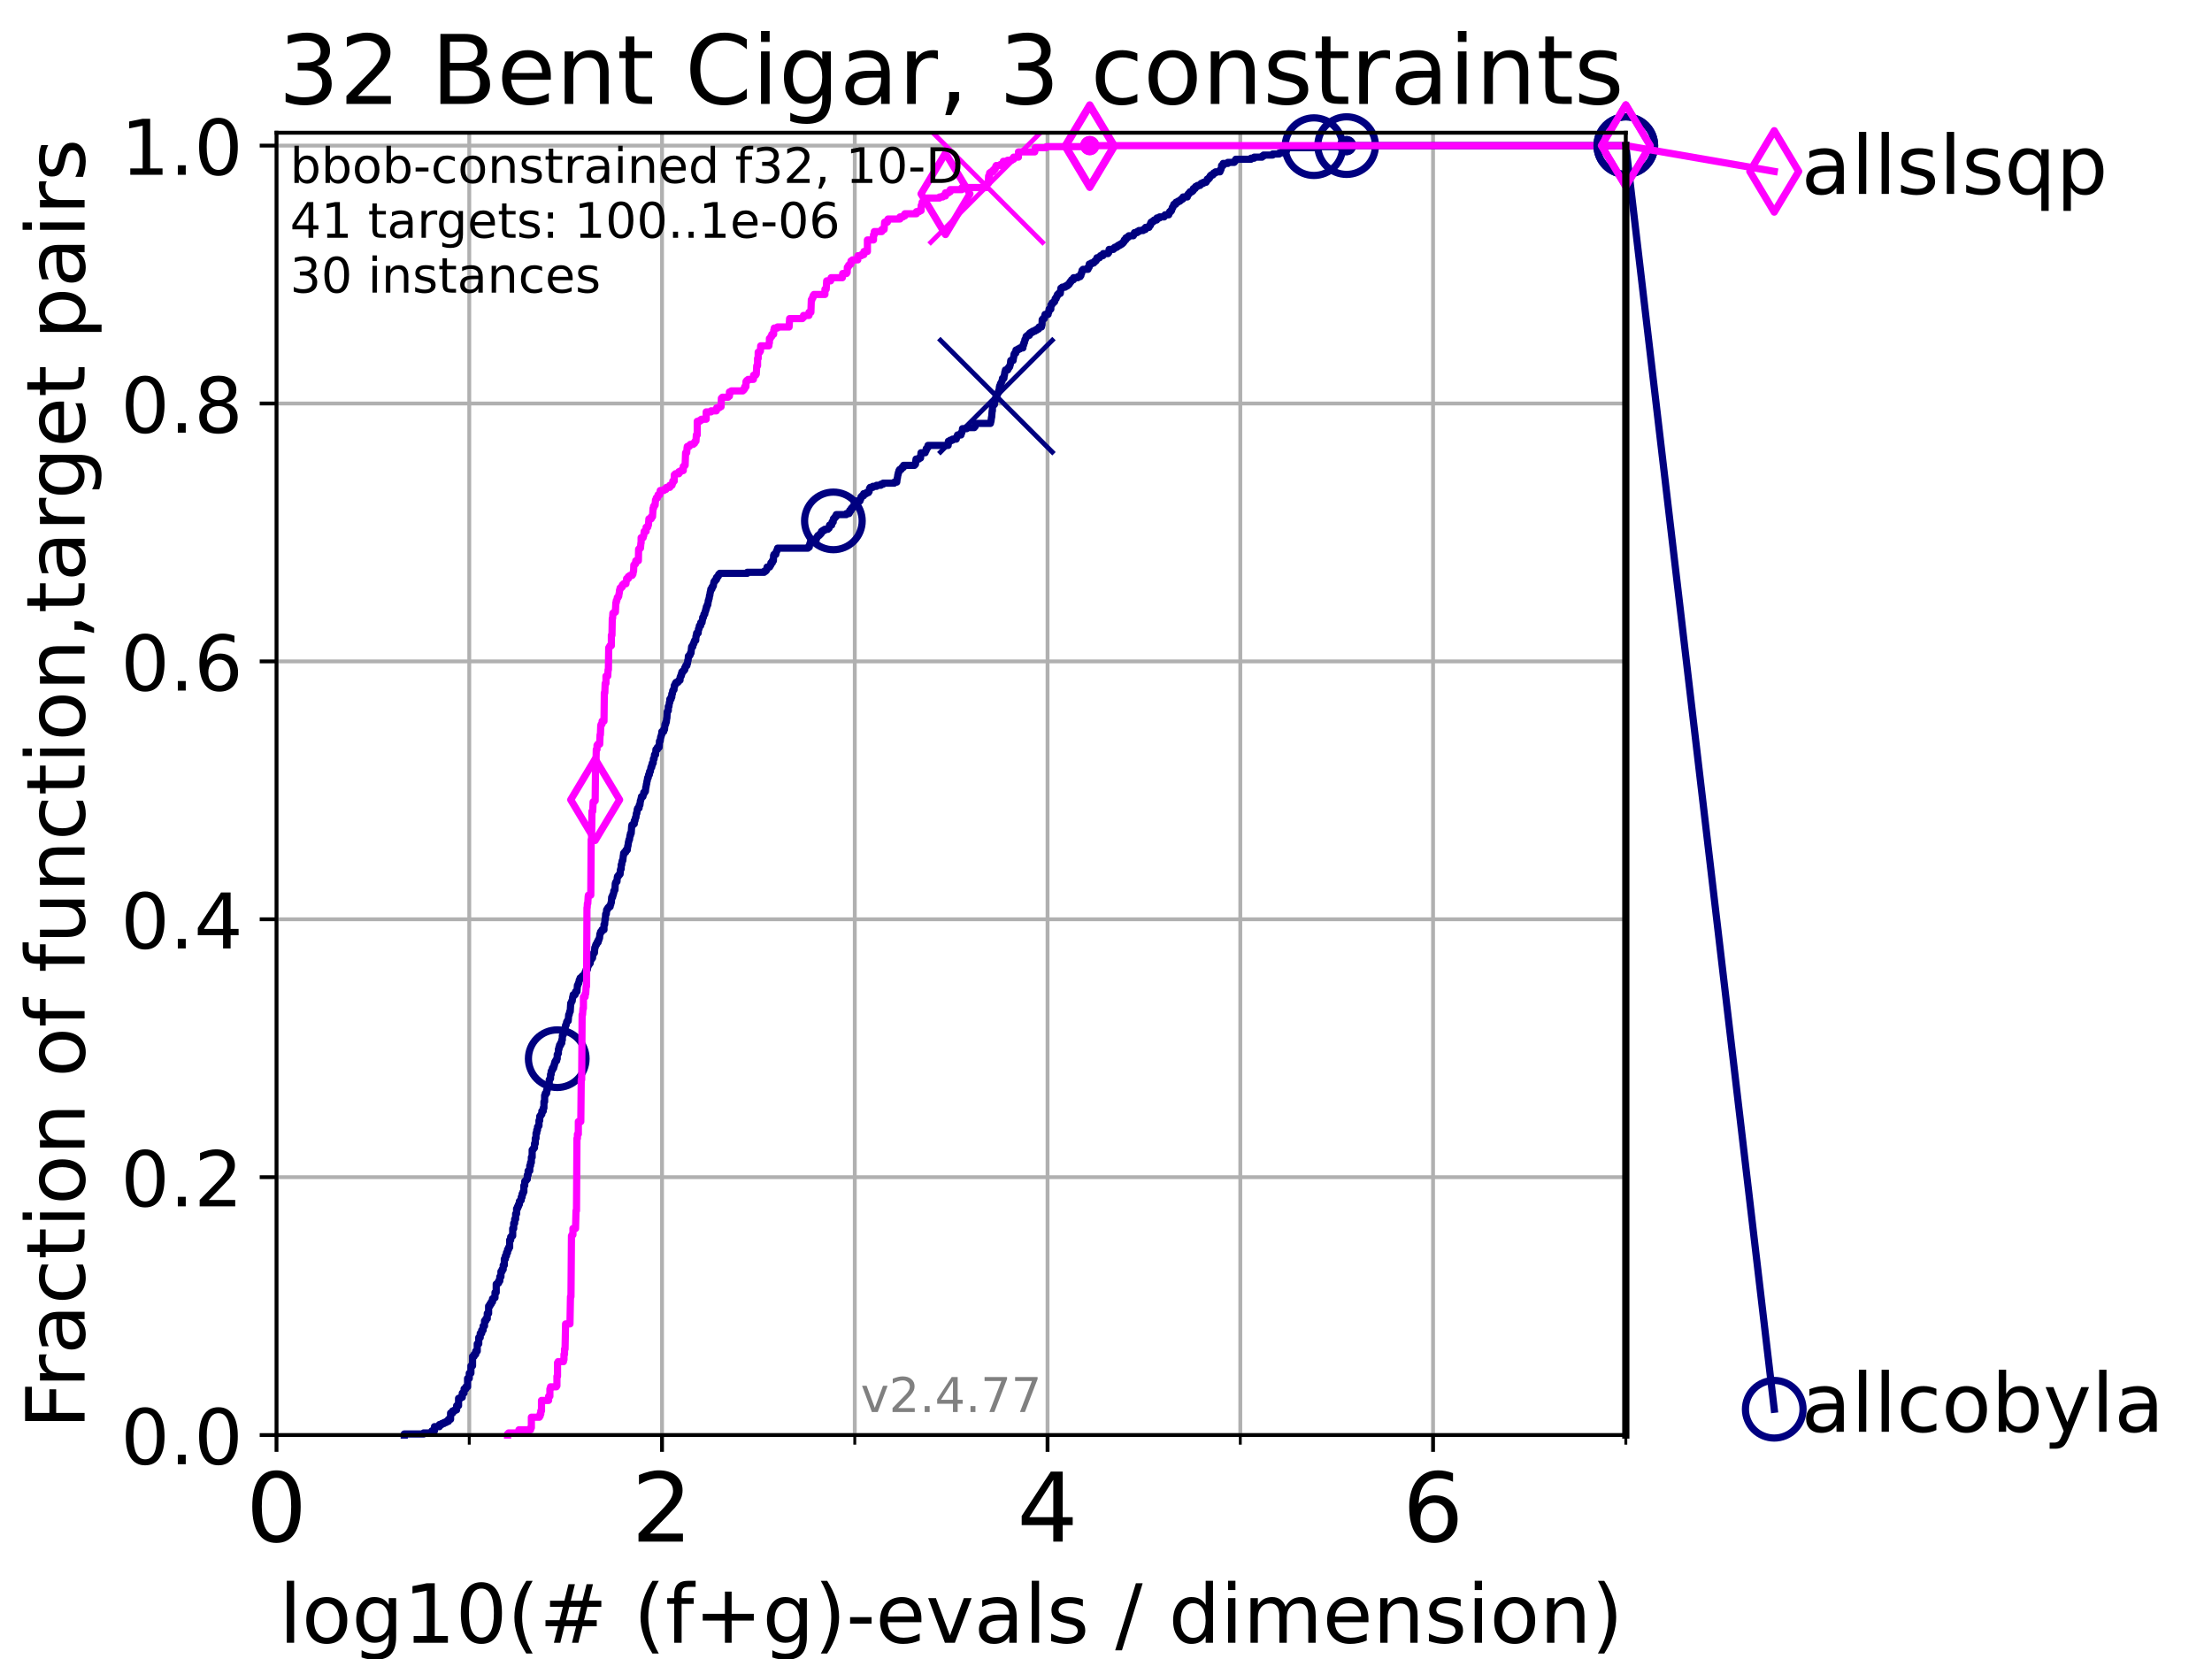 <?xml version="1.0" encoding="utf-8" standalone="no"?>
<!DOCTYPE svg PUBLIC "-//W3C//DTD SVG 1.1//EN"
  "http://www.w3.org/Graphics/SVG/1.1/DTD/svg11.dtd">
<!-- Created with matplotlib (https://matplotlib.org/) -->
<svg height="345.6pt" version="1.1" viewBox="0 0 460.8 345.6" width="460.8pt" xmlns="http://www.w3.org/2000/svg" xmlns:xlink="http://www.w3.org/1999/xlink">
 <defs>
  <style type="text/css">*{stroke-linecap:butt;stroke-linejoin:round;}</style>
 </defs>
 <g id="figure_1">
  <g id="patch_1">
   <path d="M 0 345.6 
L 460.8 345.6 
L 460.8 0 
L 0 0 
z
" style="fill:#ffffff;"/>
  </g>
  <g id="axes_1">
   <g id="patch_2">
    <path d="M 57.6 298.944 
L 338.688 298.944 
L 338.688 27.648 
L 57.6 27.648 
z
" style="fill:#ffffff;"/>
   </g>
   <g id="matplotlib.axis_1">
    <g id="xtick_1">
     <g id="line2d_1">
      <path clip-path="url(#p1a2119413f)" d="M 57.6 298.944 
L 57.6 27.648 
" style="fill:none;stroke:#b0b0b0;stroke-linecap:square;stroke-width:0.8;"/>
     </g>
     <g id="line2d_2">
      <defs>
       <path d="M 0 0 
L 0 3.5 
" id="m633533f75a" style="stroke:#000000;stroke-width:0.8;"/>
      </defs>
      <g>
       <use style="stroke:#000000;stroke-width:0.8;" x="57.6" xlink:href="#m633533f75a" y="298.944"/>
      </g>
     </g>
     <g id="text_1">
      <!-- 0 -->
      <g transform="translate(51.237 321.141)scale(0.2 -0.2)">
       <defs>
        <path d="M 31.781 66.406 
Q 24.172 66.406 20.328 58.906 
Q 16.5 51.422 16.5 36.375 
Q 16.5 21.391 20.328 13.891 
Q 24.172 6.391 31.781 6.391 
Q 39.453 6.391 43.281 13.891 
Q 47.125 21.391 47.125 36.375 
Q 47.125 51.422 43.281 58.906 
Q 39.453 66.406 31.781 66.406 
z
M 31.781 74.219 
Q 44.047 74.219 50.516 64.516 
Q 56.984 54.828 56.984 36.375 
Q 56.984 17.969 50.516 8.266 
Q 44.047 -1.422 31.781 -1.422 
Q 19.531 -1.422 13.062 8.266 
Q 6.594 17.969 6.594 36.375 
Q 6.594 54.828 13.062 64.516 
Q 19.531 74.219 31.781 74.219 
z
" id="DejaVuSans-48"/>
       </defs>
       <use xlink:href="#DejaVuSans-48"/>
      </g>
     </g>
    </g>
    <g id="xtick_2">
     <g id="line2d_3">
      <path clip-path="url(#p1a2119413f)" d="M 137.911 298.944 
L 137.911 27.648 
" style="fill:none;stroke:#b0b0b0;stroke-linecap:square;stroke-width:0.8;"/>
     </g>
     <g id="line2d_4">
      <g>
       <use style="stroke:#000000;stroke-width:0.8;" x="137.911" xlink:href="#m633533f75a" y="298.944"/>
      </g>
     </g>
     <g id="text_2">
      <!-- 2 -->
      <g transform="translate(131.548 321.141)scale(0.2 -0.2)">
       <defs>
        <path d="M 19.188 8.297 
L 53.609 8.297 
L 53.609 0 
L 7.328 0 
L 7.328 8.297 
Q 12.938 14.109 22.625 23.891 
Q 32.328 33.688 34.812 36.531 
Q 39.547 41.844 41.422 45.531 
Q 43.312 49.219 43.312 52.781 
Q 43.312 58.594 39.234 62.25 
Q 35.156 65.922 28.609 65.922 
Q 23.969 65.922 18.812 64.312 
Q 13.672 62.703 7.812 59.422 
L 7.812 69.391 
Q 13.766 71.781 18.938 73 
Q 24.125 74.219 28.422 74.219 
Q 39.75 74.219 46.484 68.547 
Q 53.219 62.891 53.219 53.422 
Q 53.219 48.922 51.531 44.891 
Q 49.859 40.875 45.406 35.406 
Q 44.188 33.984 37.641 27.219 
Q 31.109 20.453 19.188 8.297 
z
" id="DejaVuSans-50"/>
       </defs>
       <use xlink:href="#DejaVuSans-50"/>
      </g>
     </g>
    </g>
    <g id="xtick_3">
     <g id="line2d_5">
      <path clip-path="url(#p1a2119413f)" d="M 218.222 298.944 
L 218.222 27.648 
" style="fill:none;stroke:#b0b0b0;stroke-linecap:square;stroke-width:0.8;"/>
     </g>
     <g id="line2d_6">
      <g>
       <use style="stroke:#000000;stroke-width:0.8;" x="218.222" xlink:href="#m633533f75a" y="298.944"/>
      </g>
     </g>
     <g id="text_3">
      <!-- 4 -->
      <g transform="translate(211.859 321.141)scale(0.2 -0.2)">
       <defs>
        <path d="M 37.797 64.312 
L 12.891 25.391 
L 37.797 25.391 
z
M 35.203 72.906 
L 47.609 72.906 
L 47.609 25.391 
L 58.016 25.391 
L 58.016 17.188 
L 47.609 17.188 
L 47.609 0 
L 37.797 0 
L 37.797 17.188 
L 4.891 17.188 
L 4.891 26.703 
z
" id="DejaVuSans-52"/>
       </defs>
       <use xlink:href="#DejaVuSans-52"/>
      </g>
     </g>
    </g>
    <g id="xtick_4">
     <g id="line2d_7">
      <path clip-path="url(#p1a2119413f)" d="M 298.533 298.944 
L 298.533 27.648 
" style="fill:none;stroke:#b0b0b0;stroke-linecap:square;stroke-width:0.8;"/>
     </g>
     <g id="line2d_8">
      <g>
       <use style="stroke:#000000;stroke-width:0.8;" x="298.533" xlink:href="#m633533f75a" y="298.944"/>
      </g>
     </g>
     <g id="text_4">
      <!-- 6 -->
      <g transform="translate(292.17 321.141)scale(0.2 -0.2)">
       <defs>
        <path d="M 33.016 40.375 
Q 26.375 40.375 22.484 35.828 
Q 18.609 31.297 18.609 23.391 
Q 18.609 15.531 22.484 10.953 
Q 26.375 6.391 33.016 6.391 
Q 39.656 6.391 43.531 10.953 
Q 47.406 15.531 47.406 23.391 
Q 47.406 31.297 43.531 35.828 
Q 39.656 40.375 33.016 40.375 
z
M 52.594 71.297 
L 52.594 62.312 
Q 48.875 64.062 45.094 64.984 
Q 41.312 65.922 37.594 65.922 
Q 27.828 65.922 22.672 59.328 
Q 17.531 52.734 16.797 39.406 
Q 19.672 43.656 24.016 45.922 
Q 28.375 48.188 33.594 48.188 
Q 44.578 48.188 50.953 41.516 
Q 57.328 34.859 57.328 23.391 
Q 57.328 12.156 50.688 5.359 
Q 44.047 -1.422 33.016 -1.422 
Q 20.359 -1.422 13.672 8.266 
Q 6.984 17.969 6.984 36.375 
Q 6.984 53.656 15.188 63.938 
Q 23.391 74.219 37.203 74.219 
Q 40.922 74.219 44.703 73.484 
Q 48.484 72.75 52.594 71.297 
z
" id="DejaVuSans-54"/>
       </defs>
       <use xlink:href="#DejaVuSans-54"/>
      </g>
     </g>
    </g>
    <g id="xtick_5">
     <g id="line2d_9">
      <path clip-path="url(#p1a2119413f)" d="M 97.755 298.944 
L 97.755 27.648 
" style="fill:none;stroke:#b0b0b0;stroke-linecap:square;stroke-width:0.8;"/>
     </g>
     <g id="line2d_10">
      <defs>
       <path d="M 0 0 
L 0 2 
" id="m3d2ec96f4e" style="stroke:#000000;stroke-width:0.6;"/>
      </defs>
      <g>
       <use style="stroke:#000000;stroke-width:0.6;" x="97.755" xlink:href="#m3d2ec96f4e" y="298.944"/>
      </g>
     </g>
    </g>
    <g id="xtick_6">
     <g id="line2d_11">
      <path clip-path="url(#p1a2119413f)" d="M 178.066 298.944 
L 178.066 27.648 
" style="fill:none;stroke:#b0b0b0;stroke-linecap:square;stroke-width:0.8;"/>
     </g>
     <g id="line2d_12">
      <g>
       <use style="stroke:#000000;stroke-width:0.6;" x="178.066" xlink:href="#m3d2ec96f4e" y="298.944"/>
      </g>
     </g>
    </g>
    <g id="xtick_7">
     <g id="line2d_13">
      <path clip-path="url(#p1a2119413f)" d="M 258.377 298.944 
L 258.377 27.648 
" style="fill:none;stroke:#b0b0b0;stroke-linecap:square;stroke-width:0.8;"/>
     </g>
     <g id="line2d_14">
      <g>
       <use style="stroke:#000000;stroke-width:0.6;" x="258.377" xlink:href="#m3d2ec96f4e" y="298.944"/>
      </g>
     </g>
    </g>
    <g id="xtick_8">
     <g id="line2d_15">
      <path clip-path="url(#p1a2119413f)" d="M 338.688 298.944 
L 338.688 27.648 
" style="fill:none;stroke:#b0b0b0;stroke-linecap:square;stroke-width:0.8;"/>
     </g>
     <g id="line2d_16">
      <g>
       <use style="stroke:#000000;stroke-width:0.6;" x="338.688" xlink:href="#m3d2ec96f4e" y="298.944"/>
      </g>
     </g>
    </g>
    <g id="text_5">
     <!-- log10(# (f+g)-evals / dimension) -->
     <g transform="translate(58.145 342.218)scale(0.17 -0.17)">
      <defs>
       <path d="M 9.422 75.984 
L 18.406 75.984 
L 18.406 0 
L 9.422 0 
z
" id="DejaVuSans-108"/>
       <path d="M 30.609 48.391 
Q 23.391 48.391 19.188 42.75 
Q 14.984 37.109 14.984 27.297 
Q 14.984 17.484 19.156 11.844 
Q 23.344 6.203 30.609 6.203 
Q 37.797 6.203 41.984 11.859 
Q 46.188 17.531 46.188 27.297 
Q 46.188 37.016 41.984 42.703 
Q 37.797 48.391 30.609 48.391 
z
M 30.609 56 
Q 42.328 56 49.016 48.375 
Q 55.719 40.766 55.719 27.297 
Q 55.719 13.875 49.016 6.219 
Q 42.328 -1.422 30.609 -1.422 
Q 18.844 -1.422 12.172 6.219 
Q 5.516 13.875 5.516 27.297 
Q 5.516 40.766 12.172 48.375 
Q 18.844 56 30.609 56 
z
" id="DejaVuSans-111"/>
       <path d="M 45.406 27.984 
Q 45.406 37.75 41.375 43.109 
Q 37.359 48.484 30.078 48.484 
Q 22.859 48.484 18.828 43.109 
Q 14.797 37.75 14.797 27.984 
Q 14.797 18.266 18.828 12.891 
Q 22.859 7.516 30.078 7.516 
Q 37.359 7.516 41.375 12.891 
Q 45.406 18.266 45.406 27.984 
z
M 54.391 6.781 
Q 54.391 -7.172 48.188 -13.984 
Q 42 -20.797 29.203 -20.797 
Q 24.469 -20.797 20.266 -20.094 
Q 16.062 -19.391 12.109 -17.922 
L 12.109 -9.188 
Q 16.062 -11.328 19.922 -12.344 
Q 23.781 -13.375 27.781 -13.375 
Q 36.625 -13.375 41.016 -8.766 
Q 45.406 -4.156 45.406 5.172 
L 45.406 9.625 
Q 42.625 4.781 38.281 2.391 
Q 33.938 0 27.875 0 
Q 17.828 0 11.672 7.656 
Q 5.516 15.328 5.516 27.984 
Q 5.516 40.672 11.672 48.328 
Q 17.828 56 27.875 56 
Q 33.938 56 38.281 53.609 
Q 42.625 51.219 45.406 46.391 
L 45.406 54.688 
L 54.391 54.688 
z
" id="DejaVuSans-103"/>
       <path d="M 12.406 8.297 
L 28.516 8.297 
L 28.516 63.922 
L 10.984 60.406 
L 10.984 69.391 
L 28.422 72.906 
L 38.281 72.906 
L 38.281 8.297 
L 54.391 8.297 
L 54.391 0 
L 12.406 0 
z
" id="DejaVuSans-49"/>
       <path d="M 31 75.875 
Q 24.469 64.656 21.281 53.656 
Q 18.109 42.672 18.109 31.391 
Q 18.109 20.125 21.312 9.062 
Q 24.516 -2 31 -13.188 
L 23.188 -13.188 
Q 15.875 -1.703 12.234 9.375 
Q 8.594 20.453 8.594 31.391 
Q 8.594 42.281 12.203 53.312 
Q 15.828 64.359 23.188 75.875 
z
" id="DejaVuSans-40"/>
       <path d="M 51.125 44 
L 36.922 44 
L 32.812 27.688 
L 47.125 27.688 
z
M 43.797 71.781 
L 38.719 51.516 
L 52.984 51.516 
L 58.109 71.781 
L 65.922 71.781 
L 60.891 51.516 
L 76.125 51.516 
L 76.125 44 
L 58.984 44 
L 54.984 27.688 
L 70.516 27.688 
L 70.516 20.219 
L 53.078 20.219 
L 48 0 
L 40.188 0 
L 45.219 20.219 
L 30.906 20.219 
L 25.875 0 
L 18.016 0 
L 23.094 20.219 
L 7.719 20.219 
L 7.719 27.688 
L 24.906 27.688 
L 29 44 
L 13.281 44 
L 13.281 51.516 
L 30.906 51.516 
L 35.891 71.781 
z
" id="DejaVuSans-35"/>
       <path id="DejaVuSans-32"/>
       <path d="M 37.109 75.984 
L 37.109 68.5 
L 28.516 68.5 
Q 23.688 68.5 21.797 66.547 
Q 19.922 64.594 19.922 59.516 
L 19.922 54.688 
L 34.719 54.688 
L 34.719 47.703 
L 19.922 47.703 
L 19.922 0 
L 10.891 0 
L 10.891 47.703 
L 2.297 47.703 
L 2.297 54.688 
L 10.891 54.688 
L 10.891 58.5 
Q 10.891 67.625 15.141 71.797 
Q 19.391 75.984 28.609 75.984 
z
" id="DejaVuSans-102"/>
       <path d="M 46 62.703 
L 46 35.5 
L 73.188 35.5 
L 73.188 27.203 
L 46 27.203 
L 46 0 
L 37.797 0 
L 37.797 27.203 
L 10.594 27.203 
L 10.594 35.5 
L 37.797 35.5 
L 37.797 62.703 
z
" id="DejaVuSans-43"/>
       <path d="M 8.016 75.875 
L 15.828 75.875 
Q 23.141 64.359 26.781 53.312 
Q 30.422 42.281 30.422 31.391 
Q 30.422 20.453 26.781 9.375 
Q 23.141 -1.703 15.828 -13.188 
L 8.016 -13.188 
Q 14.5 -2 17.703 9.062 
Q 20.906 20.125 20.906 31.391 
Q 20.906 42.672 17.703 53.656 
Q 14.5 64.656 8.016 75.875 
z
" id="DejaVuSans-41"/>
       <path d="M 4.891 31.391 
L 31.203 31.391 
L 31.203 23.391 
L 4.891 23.391 
z
" id="DejaVuSans-45"/>
       <path d="M 56.203 29.594 
L 56.203 25.203 
L 14.891 25.203 
Q 15.484 15.922 20.484 11.062 
Q 25.484 6.203 34.422 6.203 
Q 39.594 6.203 44.453 7.469 
Q 49.312 8.734 54.109 11.281 
L 54.109 2.781 
Q 49.266 0.734 44.188 -0.344 
Q 39.109 -1.422 33.891 -1.422 
Q 20.797 -1.422 13.156 6.188 
Q 5.516 13.812 5.516 26.812 
Q 5.516 40.234 12.766 48.109 
Q 20.016 56 32.328 56 
Q 43.359 56 49.781 48.891 
Q 56.203 41.797 56.203 29.594 
z
M 47.219 32.234 
Q 47.125 39.594 43.094 43.984 
Q 39.062 48.391 32.422 48.391 
Q 24.906 48.391 20.391 44.141 
Q 15.875 39.891 15.188 32.172 
z
" id="DejaVuSans-101"/>
       <path d="M 2.984 54.688 
L 12.5 54.688 
L 29.594 8.797 
L 46.688 54.688 
L 56.203 54.688 
L 35.688 0 
L 23.484 0 
z
" id="DejaVuSans-118"/>
       <path d="M 34.281 27.484 
Q 23.391 27.484 19.188 25 
Q 14.984 22.516 14.984 16.5 
Q 14.984 11.719 18.141 8.906 
Q 21.297 6.109 26.703 6.109 
Q 34.188 6.109 38.703 11.406 
Q 43.219 16.703 43.219 25.484 
L 43.219 27.484 
z
M 52.203 31.203 
L 52.203 0 
L 43.219 0 
L 43.219 8.297 
Q 40.141 3.328 35.547 0.953 
Q 30.953 -1.422 24.312 -1.422 
Q 15.922 -1.422 10.953 3.297 
Q 6 8.016 6 15.922 
Q 6 25.141 12.172 29.828 
Q 18.359 34.516 30.609 34.516 
L 43.219 34.516 
L 43.219 35.406 
Q 43.219 41.609 39.141 45 
Q 35.062 48.391 27.688 48.391 
Q 23 48.391 18.547 47.266 
Q 14.109 46.141 10.016 43.891 
L 10.016 52.203 
Q 14.938 54.109 19.578 55.047 
Q 24.219 56 28.609 56 
Q 40.484 56 46.344 49.844 
Q 52.203 43.703 52.203 31.203 
z
" id="DejaVuSans-97"/>
       <path d="M 44.281 53.078 
L 44.281 44.578 
Q 40.484 46.531 36.375 47.5 
Q 32.281 48.484 27.875 48.484 
Q 21.188 48.484 17.844 46.438 
Q 14.5 44.391 14.5 40.281 
Q 14.5 37.156 16.891 35.375 
Q 19.281 33.594 26.516 31.984 
L 29.594 31.297 
Q 39.156 29.25 43.188 25.516 
Q 47.219 21.781 47.219 15.094 
Q 47.219 7.469 41.188 3.016 
Q 35.156 -1.422 24.609 -1.422 
Q 20.219 -1.422 15.453 -0.562 
Q 10.688 0.297 5.422 2 
L 5.422 11.281 
Q 10.406 8.688 15.234 7.391 
Q 20.062 6.109 24.812 6.109 
Q 31.156 6.109 34.562 8.281 
Q 37.984 10.453 37.984 14.406 
Q 37.984 18.062 35.516 20.016 
Q 33.062 21.969 24.703 23.781 
L 21.578 24.516 
Q 13.234 26.266 9.516 29.906 
Q 5.812 33.547 5.812 39.891 
Q 5.812 47.609 11.281 51.797 
Q 16.75 56 26.812 56 
Q 31.781 56 36.172 55.266 
Q 40.578 54.547 44.281 53.078 
z
" id="DejaVuSans-115"/>
       <path d="M 25.391 72.906 
L 33.688 72.906 
L 8.297 -9.281 
L 0 -9.281 
z
" id="DejaVuSans-47"/>
       <path d="M 45.406 46.391 
L 45.406 75.984 
L 54.391 75.984 
L 54.391 0 
L 45.406 0 
L 45.406 8.203 
Q 42.578 3.328 38.25 0.953 
Q 33.938 -1.422 27.875 -1.422 
Q 17.969 -1.422 11.734 6.484 
Q 5.516 14.406 5.516 27.297 
Q 5.516 40.188 11.734 48.094 
Q 17.969 56 27.875 56 
Q 33.938 56 38.25 53.625 
Q 42.578 51.266 45.406 46.391 
z
M 14.797 27.297 
Q 14.797 17.391 18.875 11.75 
Q 22.953 6.109 30.078 6.109 
Q 37.203 6.109 41.297 11.75 
Q 45.406 17.391 45.406 27.297 
Q 45.406 37.203 41.297 42.844 
Q 37.203 48.484 30.078 48.484 
Q 22.953 48.484 18.875 42.844 
Q 14.797 37.203 14.797 27.297 
z
" id="DejaVuSans-100"/>
       <path d="M 9.422 54.688 
L 18.406 54.688 
L 18.406 0 
L 9.422 0 
z
M 9.422 75.984 
L 18.406 75.984 
L 18.406 64.594 
L 9.422 64.594 
z
" id="DejaVuSans-105"/>
       <path d="M 52 44.188 
Q 55.375 50.25 60.062 53.125 
Q 64.75 56 71.094 56 
Q 79.641 56 84.281 50.016 
Q 88.922 44.047 88.922 33.016 
L 88.922 0 
L 79.891 0 
L 79.891 32.719 
Q 79.891 40.578 77.094 44.375 
Q 74.312 48.188 68.609 48.188 
Q 61.625 48.188 57.562 43.547 
Q 53.516 38.922 53.516 30.906 
L 53.516 0 
L 44.484 0 
L 44.484 32.719 
Q 44.484 40.625 41.703 44.406 
Q 38.922 48.188 33.109 48.188 
Q 26.219 48.188 22.156 43.531 
Q 18.109 38.875 18.109 30.906 
L 18.109 0 
L 9.078 0 
L 9.078 54.688 
L 18.109 54.688 
L 18.109 46.188 
Q 21.188 51.219 25.484 53.609 
Q 29.781 56 35.688 56 
Q 41.656 56 45.828 52.969 
Q 50 49.953 52 44.188 
z
" id="DejaVuSans-109"/>
       <path d="M 54.891 33.016 
L 54.891 0 
L 45.906 0 
L 45.906 32.719 
Q 45.906 40.484 42.875 44.328 
Q 39.844 48.188 33.797 48.188 
Q 26.516 48.188 22.312 43.547 
Q 18.109 38.922 18.109 30.906 
L 18.109 0 
L 9.078 0 
L 9.078 54.688 
L 18.109 54.688 
L 18.109 46.188 
Q 21.344 51.125 25.703 53.562 
Q 30.078 56 35.797 56 
Q 45.219 56 50.047 50.172 
Q 54.891 44.344 54.891 33.016 
z
" id="DejaVuSans-110"/>
      </defs>
      <use xlink:href="#DejaVuSans-108"/>
      <use x="27.783" xlink:href="#DejaVuSans-111"/>
      <use x="88.965" xlink:href="#DejaVuSans-103"/>
      <use x="152.441" xlink:href="#DejaVuSans-49"/>
      <use x="216.064" xlink:href="#DejaVuSans-48"/>
      <use x="279.688" xlink:href="#DejaVuSans-40"/>
      <use x="318.701" xlink:href="#DejaVuSans-35"/>
      <use x="402.49" xlink:href="#DejaVuSans-32"/>
      <use x="434.277" xlink:href="#DejaVuSans-40"/>
      <use x="473.291" xlink:href="#DejaVuSans-102"/>
      <use x="508.496" xlink:href="#DejaVuSans-43"/>
      <use x="592.285" xlink:href="#DejaVuSans-103"/>
      <use x="655.762" xlink:href="#DejaVuSans-41"/>
      <use x="694.775" xlink:href="#DejaVuSans-45"/>
      <use x="730.859" xlink:href="#DejaVuSans-101"/>
      <use x="792.383" xlink:href="#DejaVuSans-118"/>
      <use x="851.562" xlink:href="#DejaVuSans-97"/>
      <use x="912.842" xlink:href="#DejaVuSans-108"/>
      <use x="940.625" xlink:href="#DejaVuSans-115"/>
      <use x="992.725" xlink:href="#DejaVuSans-32"/>
      <use x="1024.512" xlink:href="#DejaVuSans-47"/>
      <use x="1058.203" xlink:href="#DejaVuSans-32"/>
      <use x="1089.99" xlink:href="#DejaVuSans-100"/>
      <use x="1153.467" xlink:href="#DejaVuSans-105"/>
      <use x="1181.25" xlink:href="#DejaVuSans-109"/>
      <use x="1278.662" xlink:href="#DejaVuSans-101"/>
      <use x="1340.186" xlink:href="#DejaVuSans-110"/>
      <use x="1403.564" xlink:href="#DejaVuSans-115"/>
      <use x="1455.664" xlink:href="#DejaVuSans-105"/>
      <use x="1483.447" xlink:href="#DejaVuSans-111"/>
      <use x="1544.629" xlink:href="#DejaVuSans-110"/>
      <use x="1608.008" xlink:href="#DejaVuSans-41"/>
     </g>
    </g>
   </g>
   <g id="matplotlib.axis_2">
    <g id="ytick_1">
     <g id="line2d_17">
      <path clip-path="url(#p1a2119413f)" d="M 57.6 298.944 
L 338.688 298.944 
" style="fill:none;stroke:#b0b0b0;stroke-linecap:square;stroke-width:0.8;"/>
     </g>
     <g id="line2d_18">
      <defs>
       <path d="M 0 0 
L -3.5 0 
" id="m9d4416adbc" style="stroke:#000000;stroke-width:0.8;"/>
      </defs>
      <g>
       <use style="stroke:#000000;stroke-width:0.8;" x="57.6" xlink:href="#m9d4416adbc" y="298.944"/>
      </g>
     </g>
     <g id="text_6">
      <!-- 0.0 -->
      <g transform="translate(25.155 305.023)scale(0.16 -0.16)">
       <defs>
        <path d="M 10.688 12.406 
L 21 12.406 
L 21 0 
L 10.688 0 
z
" id="DejaVuSans-46"/>
       </defs>
       <use xlink:href="#DejaVuSans-48"/>
       <use x="63.623" xlink:href="#DejaVuSans-46"/>
       <use x="95.41" xlink:href="#DejaVuSans-48"/>
      </g>
     </g>
    </g>
    <g id="ytick_2">
     <g id="line2d_19">
      <path clip-path="url(#p1a2119413f)" d="M 57.6 245.222 
L 338.688 245.222 
" style="fill:none;stroke:#b0b0b0;stroke-linecap:square;stroke-width:0.8;"/>
     </g>
     <g id="line2d_20">
      <g>
       <use style="stroke:#000000;stroke-width:0.8;" x="57.6" xlink:href="#m9d4416adbc" y="245.222"/>
      </g>
     </g>
     <g id="text_7">
      <!-- 0.2 -->
      <g transform="translate(25.155 251.301)scale(0.16 -0.16)">
       <use xlink:href="#DejaVuSans-48"/>
       <use x="63.623" xlink:href="#DejaVuSans-46"/>
       <use x="95.41" xlink:href="#DejaVuSans-50"/>
      </g>
     </g>
    </g>
    <g id="ytick_3">
     <g id="line2d_21">
      <path clip-path="url(#p1a2119413f)" d="M 57.6 191.5 
L 338.688 191.5 
" style="fill:none;stroke:#b0b0b0;stroke-linecap:square;stroke-width:0.8;"/>
     </g>
     <g id="line2d_22">
      <g>
       <use style="stroke:#000000;stroke-width:0.8;" x="57.6" xlink:href="#m9d4416adbc" y="191.5"/>
      </g>
     </g>
     <g id="text_8">
      <!-- 0.4 -->
      <g transform="translate(25.155 197.579)scale(0.16 -0.16)">
       <use xlink:href="#DejaVuSans-48"/>
       <use x="63.623" xlink:href="#DejaVuSans-46"/>
       <use x="95.41" xlink:href="#DejaVuSans-52"/>
      </g>
     </g>
    </g>
    <g id="ytick_4">
     <g id="line2d_23">
      <path clip-path="url(#p1a2119413f)" d="M 57.6 137.778 
L 338.688 137.778 
" style="fill:none;stroke:#b0b0b0;stroke-linecap:square;stroke-width:0.8;"/>
     </g>
     <g id="line2d_24">
      <g>
       <use style="stroke:#000000;stroke-width:0.8;" x="57.6" xlink:href="#m9d4416adbc" y="137.778"/>
      </g>
     </g>
     <g id="text_9">
      <!-- 0.6 -->
      <g transform="translate(25.155 143.857)scale(0.16 -0.16)">
       <use xlink:href="#DejaVuSans-48"/>
       <use x="63.623" xlink:href="#DejaVuSans-46"/>
       <use x="95.41" xlink:href="#DejaVuSans-54"/>
      </g>
     </g>
    </g>
    <g id="ytick_5">
     <g id="line2d_25">
      <path clip-path="url(#p1a2119413f)" d="M 57.6 84.056 
L 338.688 84.056 
" style="fill:none;stroke:#b0b0b0;stroke-linecap:square;stroke-width:0.8;"/>
     </g>
     <g id="line2d_26">
      <g>
       <use style="stroke:#000000;stroke-width:0.8;" x="57.6" xlink:href="#m9d4416adbc" y="84.056"/>
      </g>
     </g>
     <g id="text_10">
      <!-- 0.8 -->
      <g transform="translate(25.155 90.135)scale(0.16 -0.16)">
       <defs>
        <path d="M 31.781 34.625 
Q 24.75 34.625 20.719 30.859 
Q 16.703 27.094 16.703 20.516 
Q 16.703 13.922 20.719 10.156 
Q 24.75 6.391 31.781 6.391 
Q 38.812 6.391 42.859 10.172 
Q 46.922 13.969 46.922 20.516 
Q 46.922 27.094 42.891 30.859 
Q 38.875 34.625 31.781 34.625 
z
M 21.922 38.812 
Q 15.578 40.375 12.031 44.719 
Q 8.5 49.078 8.5 55.328 
Q 8.5 64.062 14.719 69.141 
Q 20.953 74.219 31.781 74.219 
Q 42.672 74.219 48.875 69.141 
Q 55.078 64.062 55.078 55.328 
Q 55.078 49.078 51.531 44.719 
Q 48 40.375 41.703 38.812 
Q 48.828 37.156 52.797 32.312 
Q 56.781 27.484 56.781 20.516 
Q 56.781 9.906 50.312 4.234 
Q 43.844 -1.422 31.781 -1.422 
Q 19.734 -1.422 13.25 4.234 
Q 6.781 9.906 6.781 20.516 
Q 6.781 27.484 10.781 32.312 
Q 14.797 37.156 21.922 38.812 
z
M 18.312 54.391 
Q 18.312 48.734 21.844 45.562 
Q 25.391 42.391 31.781 42.391 
Q 38.141 42.391 41.719 45.562 
Q 45.312 48.734 45.312 54.391 
Q 45.312 60.062 41.719 63.234 
Q 38.141 66.406 31.781 66.406 
Q 25.391 66.406 21.844 63.234 
Q 18.312 60.062 18.312 54.391 
z
" id="DejaVuSans-56"/>
       </defs>
       <use xlink:href="#DejaVuSans-48"/>
       <use x="63.623" xlink:href="#DejaVuSans-46"/>
       <use x="95.41" xlink:href="#DejaVuSans-56"/>
      </g>
     </g>
    </g>
    <g id="ytick_6">
     <g id="line2d_27">
      <path clip-path="url(#p1a2119413f)" d="M 57.6 30.334 
L 338.688 30.334 
" style="fill:none;stroke:#b0b0b0;stroke-linecap:square;stroke-width:0.8;"/>
     </g>
     <g id="line2d_28">
      <g>
       <use style="stroke:#000000;stroke-width:0.8;" x="57.6" xlink:href="#m9d4416adbc" y="30.334"/>
      </g>
     </g>
     <g id="text_11">
      <!-- 1.0 -->
      <g transform="translate(25.155 36.413)scale(0.16 -0.16)">
       <use xlink:href="#DejaVuSans-49"/>
       <use x="63.623" xlink:href="#DejaVuSans-46"/>
       <use x="95.41" xlink:href="#DejaVuSans-48"/>
      </g>
     </g>
    </g>
    <g id="text_12">
     <!-- Fraction of function,target pairs -->
     <g transform="translate(17.62 297.681)rotate(-90)scale(0.17 -0.17)">
      <defs>
       <path d="M 9.812 72.906 
L 51.703 72.906 
L 51.703 64.594 
L 19.672 64.594 
L 19.672 43.109 
L 48.578 43.109 
L 48.578 34.812 
L 19.672 34.812 
L 19.672 0 
L 9.812 0 
z
" id="DejaVuSans-70"/>
       <path d="M 41.109 46.297 
Q 39.594 47.172 37.812 47.578 
Q 36.031 48 33.891 48 
Q 26.266 48 22.188 43.047 
Q 18.109 38.094 18.109 28.812 
L 18.109 0 
L 9.078 0 
L 9.078 54.688 
L 18.109 54.688 
L 18.109 46.188 
Q 20.953 51.172 25.484 53.578 
Q 30.031 56 36.531 56 
Q 37.453 56 38.578 55.875 
Q 39.703 55.766 41.062 55.516 
z
" id="DejaVuSans-114"/>
       <path d="M 48.781 52.594 
L 48.781 44.188 
Q 44.969 46.297 41.141 47.344 
Q 37.312 48.391 33.406 48.391 
Q 24.656 48.391 19.812 42.844 
Q 14.984 37.312 14.984 27.297 
Q 14.984 17.281 19.812 11.734 
Q 24.656 6.203 33.406 6.203 
Q 37.312 6.203 41.141 7.25 
Q 44.969 8.297 48.781 10.406 
L 48.781 2.094 
Q 45.016 0.344 40.984 -0.531 
Q 36.969 -1.422 32.422 -1.422 
Q 20.062 -1.422 12.781 6.344 
Q 5.516 14.109 5.516 27.297 
Q 5.516 40.672 12.859 48.328 
Q 20.219 56 33.016 56 
Q 37.156 56 41.109 55.141 
Q 45.062 54.297 48.781 52.594 
z
" id="DejaVuSans-99"/>
       <path d="M 18.312 70.219 
L 18.312 54.688 
L 36.812 54.688 
L 36.812 47.703 
L 18.312 47.703 
L 18.312 18.016 
Q 18.312 11.328 20.141 9.422 
Q 21.969 7.516 27.594 7.516 
L 36.812 7.516 
L 36.812 0 
L 27.594 0 
Q 17.188 0 13.234 3.875 
Q 9.281 7.766 9.281 18.016 
L 9.281 47.703 
L 2.688 47.703 
L 2.688 54.688 
L 9.281 54.688 
L 9.281 70.219 
z
" id="DejaVuSans-116"/>
       <path d="M 8.5 21.578 
L 8.5 54.688 
L 17.484 54.688 
L 17.484 21.922 
Q 17.484 14.156 20.5 10.266 
Q 23.531 6.391 29.594 6.391 
Q 36.859 6.391 41.078 11.031 
Q 45.312 15.672 45.312 23.688 
L 45.312 54.688 
L 54.297 54.688 
L 54.297 0 
L 45.312 0 
L 45.312 8.406 
Q 42.047 3.422 37.719 1 
Q 33.406 -1.422 27.688 -1.422 
Q 18.266 -1.422 13.375 4.438 
Q 8.5 10.297 8.5 21.578 
z
M 31.109 56 
z
" id="DejaVuSans-117"/>
       <path d="M 11.719 12.406 
L 22.016 12.406 
L 22.016 4 
L 14.016 -11.625 
L 7.719 -11.625 
L 11.719 4 
z
" id="DejaVuSans-44"/>
       <path d="M 18.109 8.203 
L 18.109 -20.797 
L 9.078 -20.797 
L 9.078 54.688 
L 18.109 54.688 
L 18.109 46.391 
Q 20.953 51.266 25.266 53.625 
Q 29.594 56 35.594 56 
Q 45.562 56 51.781 48.094 
Q 58.016 40.188 58.016 27.297 
Q 58.016 14.406 51.781 6.484 
Q 45.562 -1.422 35.594 -1.422 
Q 29.594 -1.422 25.266 0.953 
Q 20.953 3.328 18.109 8.203 
z
M 48.688 27.297 
Q 48.688 37.203 44.609 42.844 
Q 40.531 48.484 33.406 48.484 
Q 26.266 48.484 22.188 42.844 
Q 18.109 37.203 18.109 27.297 
Q 18.109 17.391 22.188 11.75 
Q 26.266 6.109 33.406 6.109 
Q 40.531 6.109 44.609 11.75 
Q 48.688 17.391 48.688 27.297 
z
" id="DejaVuSans-112"/>
      </defs>
      <use xlink:href="#DejaVuSans-70"/>
      <use x="50.27" xlink:href="#DejaVuSans-114"/>
      <use x="91.383" xlink:href="#DejaVuSans-97"/>
      <use x="152.662" xlink:href="#DejaVuSans-99"/>
      <use x="207.643" xlink:href="#DejaVuSans-116"/>
      <use x="246.852" xlink:href="#DejaVuSans-105"/>
      <use x="274.635" xlink:href="#DejaVuSans-111"/>
      <use x="335.816" xlink:href="#DejaVuSans-110"/>
      <use x="399.195" xlink:href="#DejaVuSans-32"/>
      <use x="430.982" xlink:href="#DejaVuSans-111"/>
      <use x="492.164" xlink:href="#DejaVuSans-102"/>
      <use x="527.369" xlink:href="#DejaVuSans-32"/>
      <use x="559.156" xlink:href="#DejaVuSans-102"/>
      <use x="594.361" xlink:href="#DejaVuSans-117"/>
      <use x="657.74" xlink:href="#DejaVuSans-110"/>
      <use x="721.119" xlink:href="#DejaVuSans-99"/>
      <use x="776.1" xlink:href="#DejaVuSans-116"/>
      <use x="815.309" xlink:href="#DejaVuSans-105"/>
      <use x="843.092" xlink:href="#DejaVuSans-111"/>
      <use x="904.273" xlink:href="#DejaVuSans-110"/>
      <use x="967.652" xlink:href="#DejaVuSans-44"/>
      <use x="999.439" xlink:href="#DejaVuSans-116"/>
      <use x="1038.648" xlink:href="#DejaVuSans-97"/>
      <use x="1099.928" xlink:href="#DejaVuSans-114"/>
      <use x="1139.291" xlink:href="#DejaVuSans-103"/>
      <use x="1202.768" xlink:href="#DejaVuSans-101"/>
      <use x="1264.291" xlink:href="#DejaVuSans-116"/>
      <use x="1303.5" xlink:href="#DejaVuSans-32"/>
      <use x="1335.287" xlink:href="#DejaVuSans-112"/>
      <use x="1398.764" xlink:href="#DejaVuSans-97"/>
      <use x="1460.043" xlink:href="#DejaVuSans-105"/>
      <use x="1487.826" xlink:href="#DejaVuSans-114"/>
      <use x="1528.939" xlink:href="#DejaVuSans-115"/>
     </g>
    </g>
   </g>
   <g id="line2d_29">
    <defs>
     <path d="M 0 1.5 
C 0.398 1.5 0.779 1.342 1.061 1.061 
C 1.342 0.779 1.5 0.398 1.5 0 
C 1.5 -0.398 1.342 -0.779 1.061 -1.061 
C 0.779 -1.342 0.398 -1.5 0 -1.5 
C -0.398 -1.5 -0.779 -1.342 -1.061 -1.061 
C -1.342 -0.779 -1.5 -0.398 -1.5 0 
C -1.5 0.398 -1.342 0.779 -1.061 1.061 
C -0.779 1.342 -0.398 1.5 0 1.5 
z
" id="m2bd8426e4b" style="stroke:#000080;"/>
    </defs>
    <g>
     <use style="fill:#000080;stroke:#000080;" x="280.523" xlink:href="#m2bd8426e4b" y="30.334"/>
     <use style="fill:#000080;stroke:#000080;" x="280.523" xlink:href="#m2bd8426e4b" y="30.334"/>
    </g>
   </g>
   <g id="line2d_30">
    <path d="M 84.213 298.944 
L 84.213 298.726 
L 88.256 298.726 
L 88.256 298.507 
L 89.973 298.507 
L 89.973 298.07 
L 90.509 298.07 
L 90.509 297.197 
L 91.535 297.197 
L 91.535 296.76 
L 92.027 296.76 
L 92.027 296.542 
L 92.504 296.542 
L 92.504 296.323 
L 92.969 296.323 
L 92.969 296.105 
L 93.422 296.105 
L 93.422 295.668 
L 93.864 295.668 
L 93.864 294.358 
L 94.295 294.358 
L 94.295 293.921 
L 94.715 293.921 
L 94.715 293.703 
L 95.125 293.703 
L 95.125 292.829 
L 95.526 292.829 
L 95.526 291.301 
L 95.918 291.301 
L 95.918 291.082 
L 96.301 291.082 
L 96.301 290.209 
L 96.676 290.209 
L 96.676 289.335 
L 97.044 289.335 
L 97.044 288.898 
L 97.403 288.898 
L 97.403 287.151 
L 97.755 287.151 
L 97.755 286.059 
L 98.101 286.059 
L 98.101 284.531 
L 98.439 284.531 
L 98.439 282.565 
L 98.772 282.565 
L 98.772 282.129 
L 99.098 282.129 
L 99.098 281.473 
L 99.418 281.473 
L 99.418 279.945 
L 99.732 279.945 
L 99.732 278.634 
L 100.04 278.634 
L 100.04 277.761 
L 100.344 277.761 
L 100.344 277.106 
L 100.642 277.106 
L 100.642 276.232 
L 100.935 276.232 
L 100.935 275.14 
L 101.223 275.14 
L 101.223 274.704 
L 101.507 274.704 
L 101.507 273.612 
L 101.786 273.612 
L 101.786 272.083 
L 102.06 272.083 
L 102.06 271.646 
L 102.331 271.646 
L 102.331 271.209 
L 102.597 271.209 
L 102.597 270.554 
L 102.859 270.554 
L 102.859 270.336 
L 103.118 270.336 
L 103.118 269.244 
L 103.372 269.244 
L 103.372 267.497 
L 103.623 267.497 
L 103.623 267.279 
L 103.871 267.279 
L 103.871 266.842 
L 104.115 266.842 
L 104.115 265.968 
L 104.355 265.968 
L 104.355 264.876 
L 104.592 264.876 
L 104.592 264.44 
L 104.826 264.44 
L 104.826 263.566 
L 105.057 263.566 
L 105.057 262.256 
L 105.285 262.256 
L 105.285 261.601 
L 105.51 261.601 
L 105.51 260.946 
L 105.733 260.946 
L 105.733 260.29 
L 105.952 260.29 
L 105.952 259.854 
L 106.169 259.854 
L 106.169 258.325 
L 106.383 258.325 
L 106.383 257.67 
L 106.594 257.67 
L 106.594 257.451 
L 106.803 257.451 
L 106.803 255.923 
L 107.009 255.923 
L 107.009 254.831 
L 107.213 254.831 
L 107.213 253.957 
L 107.415 253.957 
L 107.415 252.865 
L 107.614 252.865 
L 107.614 251.773 
L 107.811 251.773 
L 107.811 251.337 
L 108.006 251.337 
L 108.006 250.9 
L 108.199 250.9 
L 108.199 250.245 
L 108.389 250.245 
L 108.389 250.026 
L 108.578 250.026 
L 108.578 249.371 
L 108.764 249.371 
L 108.764 248.716 
L 108.949 248.716 
L 108.949 248.279 
L 109.132 248.279 
L 109.132 246.969 
L 109.312 246.969 
L 109.312 246.096 
L 109.491 246.096 
L 109.491 245.877 
L 109.668 245.877 
L 109.668 245.659 
L 109.843 245.659 
L 109.843 244.785 
L 110.017 244.785 
L 110.017 243.912 
L 110.359 243.912 
L 110.359 242.82 
L 110.527 242.82 
L 110.527 242.165 
L 110.694 242.165 
L 110.694 241.073 
L 110.86 241.073 
L 110.86 239.544 
L 111.023 239.544 
L 111.023 239.326 
L 111.186 239.326 
L 111.186 239.107 
L 111.346 239.107 
L 111.346 238.234 
L 111.506 238.234 
L 111.506 237.142 
L 111.663 237.142 
L 111.663 236.05 
L 111.82 236.05 
L 111.82 235.395 
L 111.975 235.395 
L 111.975 234.74 
L 112.128 234.74 
L 112.128 234.521 
L 112.281 234.521 
L 112.281 233.429 
L 112.432 233.429 
L 112.432 232.556 
L 112.581 232.556 
L 112.581 232.337 
L 112.73 232.337 
L 112.73 232.119 
L 112.877 232.119 
L 112.877 231.464 
L 113.168 231.464 
L 113.168 230.809 
L 113.311 230.809 
L 113.311 229.499 
L 113.454 229.499 
L 113.454 228.188 
L 113.595 228.188 
L 113.595 227.751 
L 113.874 227.751 
L 113.874 227.096 
L 114.012 227.096 
L 114.012 226.66 
L 114.148 226.66 
L 114.148 226.223 
L 114.284 226.223 
L 114.284 226.004 
L 114.419 226.004 
L 114.419 224.912 
L 114.552 224.912 
L 114.552 224.694 
L 114.685 224.694 
L 114.685 223.821 
L 114.817 223.821 
L 114.817 223.165 
L 114.947 223.165 
L 114.947 222.947 
L 115.077 222.947 
L 115.077 222.51 
L 115.333 222.51 
L 115.333 222.074 
L 115.46 222.074 
L 115.46 221.637 
L 115.586 221.637 
L 115.586 221.2 
L 115.711 221.2 
L 115.711 220.982 
L 115.959 220.982 
L 115.959 220.545 
L 116.081 220.545 
L 116.081 219.671 
L 116.203 219.671 
L 116.203 219.453 
L 116.323 219.453 
L 116.323 218.579 
L 116.443 218.579 
L 116.443 218.143 
L 116.562 218.143 
L 116.562 217.706 
L 116.798 217.706 
L 116.798 217.269 
L 117.03 217.269 
L 117.03 216.614 
L 117.145 216.614 
L 117.145 215.74 
L 117.26 215.74 
L 117.26 215.522 
L 117.373 215.522 
L 117.373 214.649 
L 117.486 214.649 
L 117.486 214.43 
L 117.71 214.43 
L 117.821 213.557 
L 117.931 213.557 
L 118.04 212.901 
L 118.149 212.901 
L 118.149 212.683 
L 118.364 212.683 
L 118.471 211.373 
L 118.577 211.373 
L 118.682 210.718 
L 118.787 210.718 
L 118.891 208.971 
L 118.994 208.971 
L 119.097 208.534 
L 119.199 208.534 
L 119.301 207.66 
L 119.402 207.66 
L 119.402 207.224 
L 119.801 207.224 
L 119.899 206.568 
L 120.191 206.568 
L 120.287 205.258 
L 120.382 205.258 
L 120.477 204.821 
L 120.572 204.821 
L 120.666 204.166 
L 120.759 204.166 
L 120.852 203.729 
L 121.128 203.729 
L 121.128 203.511 
L 121.31 203.511 
L 121.31 203.293 
L 121.756 203.293 
L 121.844 202.638 
L 121.931 202.638 
L 121.931 202.419 
L 122.105 202.419 
L 122.105 201.982 
L 122.362 201.982 
L 122.447 201.327 
L 122.531 201.327 
L 122.615 200.89 
L 122.782 200.89 
L 122.782 200.672 
L 122.948 200.672 
L 123.03 200.017 
L 123.111 200.017 
L 123.111 199.799 
L 123.274 199.799 
L 123.274 199.58 
L 123.434 199.58 
L 123.514 198.707 
L 123.673 198.707 
L 123.673 198.488 
L 123.83 198.488 
L 123.908 197.396 
L 123.985 197.396 
L 124.063 196.96 
L 124.14 196.96 
L 124.14 196.741 
L 124.293 196.741 
L 124.369 196.304 
L 124.595 196.304 
L 124.595 195.868 
L 124.744 195.868 
L 124.818 195.431 
L 124.892 195.431 
L 124.965 194.557 
L 125.038 194.557 
L 125.111 194.121 
L 125.328 194.121 
L 125.399 193.684 
L 125.823 193.684 
L 125.823 192.592 
L 125.962 192.592 
L 126.031 191.5 
L 126.1 191.5 
L 126.168 190.408 
L 126.304 190.408 
L 126.372 189.535 
L 126.507 189.535 
L 126.507 189.316 
L 126.64 189.316 
L 126.64 189.098 
L 126.839 189.098 
L 126.839 188.879 
L 127.1 188.879 
L 127.165 188.443 
L 127.229 188.443 
L 127.294 188.006 
L 127.358 188.006 
L 127.421 186.914 
L 127.611 186.914 
L 127.611 186.477 
L 127.737 186.477 
L 127.799 186.04 
L 127.861 186.04 
L 127.861 185.604 
L 127.985 185.604 
L 127.985 185.385 
L 128.108 185.385 
L 128.169 184.075 
L 128.23 184.075 
L 128.23 183.857 
L 128.351 183.857 
L 128.351 183.638 
L 128.531 183.638 
L 128.591 182.765 
L 128.65 182.765 
L 128.65 182.546 
L 128.827 182.546 
L 128.827 182.328 
L 129.002 182.328 
L 129.002 182.11 
L 129.176 182.11 
L 129.233 181.236 
L 129.291 181.236 
L 129.291 181.018 
L 129.405 181.018 
L 129.405 180.144 
L 129.518 180.144 
L 129.574 179.489 
L 129.63 179.489 
L 129.63 179.271 
L 129.742 179.271 
L 129.853 178.179 
L 129.909 178.179 
L 129.909 177.742 
L 130.073 177.742 
L 130.073 177.524 
L 130.345 177.524 
L 130.398 177.087 
L 130.665 177.087 
L 130.77 176.213 
L 130.822 176.213 
L 130.927 175.34 
L 130.979 175.34 
L 131.031 174.903 
L 131.134 174.903 
L 131.236 174.029 
L 131.338 174.029 
L 131.338 173.593 
L 131.49 173.593 
L 131.591 172.064 
L 131.641 172.064 
L 131.641 171.846 
L 131.889 171.846 
L 131.889 171.627 
L 132.133 171.627 
L 132.133 170.972 
L 132.279 170.972 
L 132.375 170.317 
L 132.47 170.317 
L 132.565 169.443 
L 132.66 169.443 
L 132.754 168.57 
L 132.847 168.57 
L 132.847 168.352 
L 133.125 168.352 
L 133.171 167.696 
L 133.307 167.696 
L 133.398 166.823 
L 133.443 166.823 
L 133.533 166.386 
L 133.578 166.386 
L 133.623 165.949 
L 133.932 165.949 
L 134.019 165.513 
L 134.063 165.513 
L 134.106 165.076 
L 134.322 165.076 
L 134.322 164.857 
L 134.45 164.857 
L 134.535 163.984 
L 134.577 163.984 
L 134.661 163.329 
L 134.703 163.329 
L 134.787 162.674 
L 134.829 162.674 
L 134.912 162.018 
L 135.036 162.018 
L 135.118 161.363 
L 135.281 161.363 
L 135.321 160.708 
L 135.482 160.708 
L 135.562 160.053 
L 135.602 160.053 
L 135.602 159.835 
L 135.761 159.835 
L 135.761 159.398 
L 135.879 159.398 
L 135.879 158.961 
L 136.073 158.961 
L 136.112 158.088 
L 136.266 158.088 
L 136.343 157.214 
L 136.57 157.214 
L 136.645 156.122 
L 136.943 156.122 
L 136.943 155.685 
L 137.308 155.685 
L 137.38 154.375 
L 137.523 154.375 
L 137.63 153.502 
L 137.7 153.502 
L 137.771 153.065 
L 137.841 153.065 
L 137.876 152.41 
L 138.256 152.41 
L 138.256 151.973 
L 138.426 151.973 
L 138.528 150.881 
L 138.662 150.881 
L 138.695 150.444 
L 138.795 150.444 
L 138.894 149.571 
L 138.927 149.571 
L 138.993 148.26 
L 139.091 148.26 
L 139.091 148.042 
L 139.221 148.042 
L 139.221 147.168 
L 139.35 147.168 
L 139.446 146.295 
L 139.541 146.295 
L 139.541 145.64 
L 139.794 145.64 
L 139.794 145.203 
L 139.949 145.203 
L 139.949 144.548 
L 140.073 144.548 
L 140.135 143.893 
L 140.257 143.893 
L 140.257 143.674 
L 140.409 143.674 
L 140.469 142.801 
L 140.619 142.801 
L 140.679 142.364 
L 140.827 142.364 
L 140.827 142.146 
L 141.235 142.146 
L 141.235 141.927 
L 141.407 141.927 
L 141.407 141.709 
L 141.662 141.709 
L 141.69 141.054 
L 141.774 141.054 
L 141.774 140.835 
L 141.914 140.835 
L 141.914 140.399 
L 142.052 140.399 
L 142.052 139.962 
L 142.27 139.962 
L 142.27 139.743 
L 142.486 139.743 
L 142.486 139.525 
L 142.647 139.525 
L 142.647 139.088 
L 142.779 139.088 
L 142.858 138.652 
L 143.093 138.652 
L 143.119 138.215 
L 143.222 138.215 
L 143.273 137.56 
L 143.35 137.56 
L 143.401 136.686 
L 143.603 136.686 
L 143.603 136.468 
L 143.754 136.468 
L 143.828 136.031 
L 143.952 136.031 
L 144.051 134.939 
L 144.075 134.939 
L 144.075 134.721 
L 144.318 134.721 
L 144.342 134.284 
L 144.439 134.284 
L 144.439 134.066 
L 144.558 134.066 
L 144.606 133.629 
L 144.701 133.629 
L 144.701 133.41 
L 144.935 133.41 
L 144.982 132.537 
L 145.051 132.537 
L 145.121 131.882 
L 145.441 131.882 
L 145.509 131.008 
L 145.621 131.008 
L 145.688 130.353 
L 145.954 130.353 
L 145.976 129.698 
L 146.238 129.698 
L 146.346 129.043 
L 146.367 129.043 
L 146.388 128.606 
L 146.538 128.606 
L 146.644 127.951 
L 146.812 127.951 
L 146.917 127.296 
L 147 127.296 
L 147.041 126.859 
L 147.144 126.859 
L 147.144 126.422 
L 147.267 126.422 
L 147.328 125.985 
L 147.45 125.985 
L 147.55 125.112 
L 147.61 125.112 
L 147.69 124.675 
L 147.73 124.675 
L 147.809 124.02 
L 147.868 124.02 
L 147.947 123.365 
L 147.986 123.365 
L 148.084 122.71 
L 148.297 122.71 
L 148.335 122.273 
L 148.488 122.273 
L 148.488 122.055 
L 148.602 122.055 
L 148.677 121.399 
L 148.733 121.399 
L 148.733 121.181 
L 148.883 121.181 
L 148.883 120.963 
L 149.049 120.963 
L 149.049 120.744 
L 149.251 120.744 
L 149.251 120.307 
L 149.45 120.307 
L 149.45 120.089 
L 149.611 120.089 
L 149.718 119.652 
L 149.946 119.652 
L 149.946 119.434 
L 155.673 119.434 
L 155.673 119.216 
L 159.196 119.216 
L 159.196 118.997 
L 159.512 118.997 
L 159.512 118.779 
L 159.703 118.779 
L 159.793 118.124 
L 160.332 118.124 
L 160.332 117.905 
L 160.466 117.905 
L 160.466 117.687 
L 160.59 117.687 
L 160.59 117.25 
L 160.882 117.25 
L 160.891 116.813 
L 161.114 116.813 
L 161.151 115.721 
L 161.234 115.721 
L 161.234 115.503 
L 161.614 115.503 
L 161.721 114.848 
L 161.819 114.848 
L 161.916 114.411 
L 161.986 114.411 
L 161.986 114.193 
L 168.297 114.193 
L 168.297 113.974 
L 168.582 113.974 
L 168.678 113.319 
L 168.755 113.319 
L 168.808 112.883 
L 169.126 112.883 
L 169.126 112.664 
L 169.992 112.664 
L 170.086 112.009 
L 170.229 112.009 
L 170.229 111.791 
L 170.37 111.791 
L 170.37 111.572 
L 170.65 111.572 
L 170.65 111.354 
L 170.883 111.354 
L 170.883 111.135 
L 171.077 111.135 
L 171.124 110.699 
L 171.428 110.699 
L 171.428 110.48 
L 171.796 110.48 
L 171.796 110.262 
L 172.463 110.262 
L 172.463 110.044 
L 172.706 110.044 
L 172.806 109.388 
L 173.248 109.388 
L 173.335 108.733 
L 173.572 108.733 
L 173.608 108.078 
L 173.796 108.078 
L 173.796 107.86 
L 173.964 107.86 
L 173.964 107.641 
L 174.179 107.641 
L 174.21 107.205 
L 176.298 107.205 
L 176.298 106.986 
L 176.879 106.986 
L 176.879 106.768 
L 177.009 106.768 
L 177.009 106.331 
L 177.314 106.331 
L 177.336 105.894 
L 177.535 105.894 
L 177.535 105.676 
L 177.87 105.676 
L 177.968 104.584 
L 178.08 104.584 
L 178.08 104.366 
L 179.15 104.366 
L 179.209 103.929 
L 179.323 103.929 
L 179.368 103.492 
L 179.58 103.492 
L 179.58 103.274 
L 179.916 103.274 
L 179.916 102.837 
L 180.472 102.837 
L 180.472 102.619 
L 180.925 102.619 
L 180.925 102.4 
L 181.057 102.4 
L 181.128 101.745 
L 181.268 101.745 
L 181.268 101.527 
L 181.836 101.527 
L 181.836 101.308 
L 182.611 101.308 
L 182.611 101.09 
L 183.494 101.09 
L 183.494 100.871 
L 183.978 100.871 
L 183.978 100.653 
L 186.293 100.653 
L 186.293 100.435 
L 186.81 100.435 
L 186.917 99.561 
L 186.951 99.561 
L 187.037 98.906 
L 187.08 98.906 
L 187.136 98.469 
L 187.213 98.469 
L 187.269 98.033 
L 187.404 98.033 
L 187.404 97.814 
L 187.726 97.814 
L 187.726 97.596 
L 187.891 97.596 
L 187.891 97.377 
L 188.181 97.377 
L 188.227 96.941 
L 190.506 96.941 
L 190.506 96.722 
L 190.711 96.722 
L 190.795 95.849 
L 190.827 95.849 
L 190.827 95.63 
L 191.431 95.63 
L 191.431 95.412 
L 191.766 95.412 
L 191.862 94.32 
L 192.729 94.32 
L 192.827 93.883 
L 192.934 93.883 
L 192.962 93.447 
L 193.145 93.447 
L 193.145 93.228 
L 193.306 93.228 
L 193.318 92.791 
L 197.516 92.791 
L 197.56 91.918 
L 197.939 91.918 
L 197.939 91.699 
L 198.433 91.699 
L 198.433 91.481 
L 199.21 91.481 
L 199.269 91.044 
L 199.392 91.044 
L 199.467 90.608 
L 200.192 90.608 
L 200.275 90.171 
L 200.354 90.171 
L 200.437 89.734 
L 200.483 89.734 
L 200.505 89.297 
L 201.391 89.297 
L 201.391 89.079 
L 202.949 89.079 
L 202.949 88.86 
L 203.139 88.86 
L 203.207 88.205 
L 206.327 88.205 
L 206.414 87.769 
L 206.44 87.769 
L 206.549 86.895 
L 206.584 86.895 
L 206.68 85.585 
L 206.733 85.585 
L 206.748 84.493 
L 206.954 84.493 
L 206.954 84.274 
L 207.155 84.274 
L 207.198 83.401 
L 207.386 83.401 
L 207.454 82.746 
L 207.513 82.746 
L 207.607 82.309 
L 207.744 82.309 
L 207.826 81.872 
L 207.951 81.872 
L 208.015 81.435 
L 208.114 81.435 
L 208.202 80.562 
L 208.26 80.562 
L 208.26 80.344 
L 208.418 80.344 
L 208.419 79.907 
L 208.557 79.907 
L 208.66 79.47 
L 208.742 79.47 
L 208.838 78.815 
L 209.13 78.815 
L 209.205 78.16 
L 209.244 78.16 
L 209.327 77.505 
L 209.358 77.505 
L 209.455 77.068 
L 209.935 77.068 
L 210.026 76.631 
L 210.185 76.631 
L 210.185 76.413 
L 210.337 76.413 
L 210.431 75.976 
L 210.462 75.976 
L 210.56 75.102 
L 211.045 75.102 
L 211.126 74.447 
L 211.166 74.447 
L 211.238 73.792 
L 211.354 73.792 
L 211.354 73.574 
L 211.597 73.574 
L 211.644 72.919 
L 212.052 72.919 
L 212.052 72.7 
L 212.446 72.7 
L 212.446 72.482 
L 213.089 72.482 
L 213.135 71.827 
L 213.261 71.827 
L 213.295 71.39 
L 213.406 71.39 
L 213.511 70.735 
L 213.611 70.735 
L 213.719 70.298 
L 213.76 70.298 
L 213.76 70.08 
L 214.013 70.08 
L 214.013 69.861 
L 214.43 69.861 
L 214.467 69.424 
L 214.762 69.424 
L 214.762 69.206 
L 215.135 69.206 
L 215.135 68.988 
L 215.615 68.988 
L 215.615 68.769 
L 215.992 68.769 
L 215.992 68.551 
L 216.355 68.551 
L 216.451 68.114 
L 216.954 68.114 
L 217.063 67.677 
L 217.073 67.677 
L 217.106 66.586 
L 217.277 66.586 
L 217.277 66.367 
L 217.561 66.367 
L 217.65 65.712 
L 217.706 65.712 
L 217.706 65.494 
L 218.341 65.494 
L 218.371 65.057 
L 218.474 65.057 
L 218.547 64.402 
L 218.903 64.402 
L 218.919 63.528 
L 219.112 63.528 
L 219.196 63.091 
L 219.465 63.091 
L 219.465 62.873 
L 219.69 62.873 
L 219.787 62.436 
L 219.806 62.436 
L 219.806 62.218 
L 220.012 62.218 
L 220.09 61.781 
L 220.213 61.781 
L 220.284 61.344 
L 220.51 61.344 
L 220.51 61.126 
L 220.881 61.126 
L 220.967 60.252 
L 221.002 60.252 
L 221.002 60.034 
L 221.285 60.034 
L 221.285 59.816 
L 221.908 59.816 
L 221.908 59.597 
L 222.304 59.597 
L 222.304 59.379 
L 222.586 59.379 
L 222.586 59.161 
L 222.781 59.161 
L 222.781 58.942 
L 222.901 58.942 
L 222.901 58.724 
L 223.088 58.724 
L 223.088 58.505 
L 223.237 58.505 
L 223.237 58.287 
L 223.623 58.287 
L 223.654 57.85 
L 224.545 57.85 
L 224.545 57.632 
L 225.016 57.632 
L 225.016 57.413 
L 225.17 57.413 
L 225.194 56.977 
L 225.316 56.977 
L 225.415 56.322 
L 225.627 56.322 
L 225.627 56.103 
L 226.653 56.103 
L 226.659 55.666 
L 226.886 55.666 
L 226.907 55.011 
L 227.342 55.011 
L 227.342 54.793 
L 227.837 54.793 
L 227.837 54.575 
L 228.063 54.575 
L 228.063 54.356 
L 228.318 54.356 
L 228.318 54.138 
L 228.466 54.138 
L 228.507 53.701 
L 229.048 53.701 
L 229.048 53.483 
L 229.242 53.483 
L 229.242 53.264 
L 229.759 53.264 
L 229.832 52.827 
L 230.822 52.827 
L 230.822 52.609 
L 230.981 52.609 
L 231.048 51.954 
L 231.954 51.954 
L 231.954 51.736 
L 232.206 51.736 
L 232.206 51.517 
L 232.651 51.517 
L 232.651 51.299 
L 232.962 51.299 
L 232.962 51.08 
L 233.358 51.08 
L 233.358 50.862 
L 233.716 50.862 
L 233.716 50.644 
L 233.955 50.644 
L 233.955 50.425 
L 234.13 50.425 
L 234.208 49.988 
L 234.499 49.988 
L 234.539 49.552 
L 234.9 49.552 
L 234.9 49.333 
L 235.15 49.333 
L 235.15 49.115 
L 236.093 49.115 
L 236.093 48.897 
L 236.234 48.897 
L 236.326 48.46 
L 236.889 48.46 
L 236.889 48.241 
L 237.257 48.241 
L 237.257 48.023 
L 238.131 48.023 
L 238.131 47.805 
L 238.606 47.805 
L 238.638 47.368 
L 239.364 47.368 
L 239.467 46.931 
L 239.659 46.931 
L 239.685 46.494 
L 239.795 46.494 
L 239.795 46.276 
L 240.146 46.276 
L 240.146 46.058 
L 240.421 46.058 
L 240.421 45.839 
L 240.953 45.839 
L 241 45.402 
L 241.561 45.402 
L 241.561 45.184 
L 242.51 45.184 
L 242.51 44.966 
L 242.705 44.966 
L 242.705 44.747 
L 243.47 44.747 
L 243.549 44.311 
L 243.661 44.311 
L 243.661 44.092 
L 243.895 44.092 
L 243.895 43.874 
L 244.06 43.874 
L 244.152 43.437 
L 244.21 43.437 
L 244.21 43.219 
L 244.34 43.219 
L 244.446 42.782 
L 244.528 42.782 
L 244.528 42.563 
L 244.905 42.563 
L 244.987 42.127 
L 245.393 42.127 
L 245.393 41.908 
L 245.796 41.908 
L 245.796 41.69 
L 246.055 41.69 
L 246.055 41.472 
L 246.403 41.472 
L 246.451 41.035 
L 247.34 41.035 
L 247.382 40.598 
L 247.538 40.598 
L 247.538 40.38 
L 247.741 40.38 
L 247.741 40.161 
L 247.907 40.161 
L 247.907 39.943 
L 248.329 39.943 
L 248.329 39.725 
L 248.561 39.725 
L 248.594 39.288 
L 248.957 39.288 
L 249.061 38.851 
L 249.44 38.851 
L 249.44 38.633 
L 249.997 38.633 
L 249.997 38.414 
L 250.222 38.414 
L 250.222 38.196 
L 250.678 38.196 
L 250.678 37.977 
L 251.247 37.977 
L 251.247 37.759 
L 251.389 37.759 
L 251.481 37.322 
L 251.769 37.322 
L 251.769 37.104 
L 251.972 37.104 
L 251.972 36.886 
L 252.084 36.886 
L 252.084 36.667 
L 252.289 36.667 
L 252.289 36.449 
L 252.66 36.449 
L 252.66 36.23 
L 252.857 36.23 
L 252.857 36.012 
L 253.217 36.012 
L 253.217 35.794 
L 254.145 35.794 
L 254.192 35.357 
L 254.333 35.357 
L 254.443 34.92 
L 254.461 34.92 
L 254.475 34.483 
L 254.795 34.483 
L 254.804 34.047 
L 255.785 34.047 
L 255.785 33.828 
L 257.107 33.828 
L 257.107 33.61 
L 257.305 33.61 
L 257.305 33.391 
L 257.435 33.391 
L 257.435 33.173 
L 260.613 33.173 
L 260.613 32.955 
L 261.269 32.955 
L 261.269 32.736 
L 262.916 32.736 
L 262.916 32.518 
L 263.228 32.518 
L 263.228 32.3 
L 265.124 32.3 
L 265.124 32.081 
L 266.478 32.081 
L 266.478 31.863 
L 266.961 31.863 
L 266.961 31.644 
L 267.586 31.644 
L 267.586 31.426 
L 268.003 31.426 
L 268.111 30.989 
L 268.224 30.989 
L 268.224 30.771 
L 273.715 30.771 
L 273.715 30.552 
L 280.523 30.552 
L 280.523 30.334 
L 338.688 30.334 
L 338.688 30.334 
" style="fill:none;stroke:#000080;stroke-linecap:square;stroke-width:1.5;"/>
   </g>
   <g id="line2d_31">
    <defs>
     <path d="M 0 6 
C 1.591 6 3.117 5.368 4.243 4.243 
C 5.368 3.117 6 1.591 6 0 
C 6 -1.591 5.368 -3.117 4.243 -4.243 
C 3.117 -5.368 1.591 -6 0 -6 
C -1.591 -6 -3.117 -5.368 -4.243 -4.243 
C -5.368 -3.117 -6 -1.591 -6 0 
C -6 1.591 -5.368 3.117 -4.243 4.243 
C -3.117 5.368 -1.591 6 0 6 
z
" id="m7e0a486cd4" style="stroke:#000080;stroke-width:1.5;"/>
    </defs>
    <g>
     <use style="fill-opacity:0;stroke:#000080;stroke-width:1.5;" x="116.081" xlink:href="#m7e0a486cd4" y="220.545"/>
     <use style="fill-opacity:0;stroke:#000080;stroke-width:1.5;" x="173.608" xlink:href="#m7e0a486cd4" y="108.515"/>
     <use style="fill-opacity:0;stroke:#000080;stroke-width:1.5;" x="273.715" xlink:href="#m7e0a486cd4" y="30.552"/>
     <use style="fill-opacity:0;stroke:#000080;stroke-width:1.5;" x="280.523" xlink:href="#m7e0a486cd4" y="30.334"/>
     <use style="fill-opacity:0;stroke:#000080;stroke-width:1.5;" x="338.688" xlink:href="#m7e0a486cd4" y="30.334"/>
    </g>
   </g>
   <g id="line2d_32">
    <path style="fill:none;stroke:#000080;stroke-linecap:square;stroke-width:1.5;"/>
    <g/>
   </g>
   <g id="line2d_33">
    <path clip-path="url(#p1a2119413f)" d="M 207.563 82.527 
" style="fill:none;stroke:#000080;stroke-linecap:square;stroke-width:1.5;"/>
    <defs>
     <path d="M -12 12 
L 12 -12 
M -12 -12 
L 12 12 
" id="md487c68094" style="stroke:#000080;"/>
    </defs>
    <g clip-path="url(#p1a2119413f)">
     <use style="fill:#000080;stroke:#000080;" x="207.563" xlink:href="#md487c68094" y="82.527"/>
    </g>
   </g>
   <g id="line2d_34">
    <defs>
     <path d="M 0 1.5 
C 0.398 1.5 0.779 1.342 1.061 1.061 
C 1.342 0.779 1.5 0.398 1.5 0 
C 1.5 -0.398 1.342 -0.779 1.061 -1.061 
C 0.779 -1.342 0.398 -1.5 0 -1.5 
C -0.398 -1.5 -0.779 -1.342 -1.061 -1.061 
C -1.342 -0.779 -1.5 -0.398 -1.5 0 
C -1.5 0.398 -1.342 0.779 -1.061 1.061 
C -0.779 1.342 -0.398 1.5 0 1.5 
z
" id="md31418d2f0" style="stroke:#ff00ff;"/>
    </defs>
    <g>
     <use style="fill:#ff00ff;stroke:#ff00ff;" x="227.016" xlink:href="#md31418d2f0" y="30.334"/>
     <use style="fill:#ff00ff;stroke:#ff00ff;" x="227.016" xlink:href="#md31418d2f0" y="30.334"/>
    </g>
   </g>
   <g id="line2d_35">
    <path d="M 105.733 298.944 
L 105.733 298.726 
L 105.952 298.726 
L 105.952 298.507 
L 108.103 298.507 
L 108.103 297.852 
L 110.527 297.852 
L 110.527 297.415 
L 110.694 297.415 
L 110.694 295.232 
L 112.356 295.232 
L 112.356 295.013 
L 112.507 295.013 
L 112.507 294.576 
L 112.656 294.576 
L 112.656 293.921 
L 112.804 293.921 
L 112.804 291.737 
L 114.284 291.737 
L 114.284 290.864 
L 114.552 290.864 
L 114.552 289.335 
L 114.685 289.335 
L 114.685 288.898 
L 115.897 288.898 
L 115.897 288.68 
L 116.02 288.68 
L 116.02 286.715 
L 116.142 286.715 
L 116.142 283.876 
L 116.263 283.876 
L 116.263 283.657 
L 117.373 283.657 
L 117.373 283.22 
L 117.486 283.22 
L 117.486 282.129 
L 117.598 282.129 
L 117.598 281.037 
L 117.71 281.037 
L 117.821 275.796 
L 118.734 275.796 
L 118.839 270.118 
L 118.943 270.118 
L 119.046 257.451 
L 119.148 257.451 
L 119.148 257.233 
L 119.352 257.233 
L 119.352 255.923 
L 119.899 255.923 
L 119.997 252.21 
L 120.094 252.21 
L 120.191 237.142 
L 120.287 237.142 
L 120.287 236.268 
L 120.477 236.268 
L 120.477 233.648 
L 120.991 233.648 
L 121.083 224.912 
L 121.174 224.912 
L 121.265 211.373 
L 121.355 211.373 
L 121.445 210.063 
L 121.535 210.063 
L 121.535 207.66 
L 121.888 207.66 
L 121.888 207.005 
L 122.018 207.005 
L 122.105 205.476 
L 122.191 205.476 
L 122.277 189.098 
L 122.319 189.098 
L 122.362 188.224 
L 122.447 188.224 
L 122.531 186.696 
L 122.573 186.696 
L 122.573 186.477 
L 123.071 186.477 
L 123.152 174.903 
L 123.233 174.903 
L 123.314 169.007 
L 123.474 169.007 
L 123.554 167.041 
L 123.791 167.041 
L 123.791 166.823 
L 123.985 166.823 
L 124.063 159.616 
L 124.14 159.616 
L 124.216 156.122 
L 124.369 156.122 
L 124.369 155.249 
L 124.52 155.249 
L 124.52 155.03 
L 124.928 155.03 
L 125.002 153.065 
L 125.075 153.065 
L 125.147 151.099 
L 125.22 151.099 
L 125.22 150.881 
L 125.399 150.881 
L 125.435 150.226 
L 125.823 150.226 
L 125.892 144.33 
L 125.996 144.33 
L 126.065 142.364 
L 126.236 142.364 
L 126.236 140.835 
L 126.607 140.835 
L 126.674 139.525 
L 126.74 139.525 
L 126.806 134.939 
L 126.937 134.939 
L 126.937 134.721 
L 127.068 134.721 
L 127.068 134.502 
L 127.358 134.502 
L 127.358 132.319 
L 127.485 132.319 
L 127.548 128.824 
L 127.611 128.824 
L 127.674 127.732 
L 127.923 127.732 
L 127.923 127.514 
L 128.199 127.514 
L 128.291 125.549 
L 128.381 125.549 
L 128.381 125.112 
L 128.501 125.112 
L 128.591 124.457 
L 128.768 124.457 
L 128.768 124.238 
L 128.886 124.238 
L 128.973 123.583 
L 129.002 123.583 
L 129.06 122.928 
L 129.118 122.928 
L 129.176 122.491 
L 129.405 122.491 
L 129.405 122.273 
L 129.63 122.273 
L 129.658 121.836 
L 129.881 121.836 
L 129.881 121.618 
L 130.398 121.618 
L 130.505 120.744 
L 130.532 120.744 
L 130.532 120.526 
L 130.901 120.526 
L 130.901 120.089 
L 131.211 120.089 
L 131.211 119.871 
L 131.691 119.871 
L 131.691 119.652 
L 131.84 119.652 
L 131.938 118.997 
L 131.987 118.997 
L 132.036 117.687 
L 132.206 117.687 
L 132.206 117.469 
L 132.399 117.469 
L 132.446 116.813 
L 132.987 116.813 
L 133.033 114.411 
L 133.216 114.411 
L 133.216 114.193 
L 133.421 114.193 
L 133.511 113.101 
L 133.555 113.101 
L 133.555 112.009 
L 133.976 112.009 
L 134.063 111.572 
L 134.106 111.572 
L 134.193 110.699 
L 134.598 110.699 
L 134.598 109.825 
L 134.932 109.825 
L 135.036 109.388 
L 135.077 109.388 
L 135.179 108.078 
L 135.662 108.078 
L 135.662 107.641 
L 135.937 107.641 
L 136.035 105.894 
L 136.151 105.894 
L 136.151 105.458 
L 136.304 105.458 
L 136.304 105.239 
L 136.476 105.239 
L 136.551 104.147 
L 136.627 104.147 
L 136.72 103.71 
L 136.98 103.71 
L 137.09 103.055 
L 137.451 103.055 
L 137.541 102.182 
L 138.307 102.182 
L 138.307 101.963 
L 138.728 101.963 
L 138.828 101.527 
L 139.541 101.527 
L 139.541 101.09 
L 139.996 101.09 
L 140.104 100.653 
L 140.15 100.653 
L 140.15 100.216 
L 140.454 100.216 
L 140.469 98.906 
L 140.694 98.906 
L 140.694 98.688 
L 141.422 98.688 
L 141.422 98.251 
L 141.83 98.251 
L 141.83 98.033 
L 142.338 98.033 
L 142.338 97.159 
L 142.54 97.159 
L 142.54 96.941 
L 142.726 96.941 
L 142.818 94.32 
L 143.054 94.32 
L 143.132 93.228 
L 143.17 93.228 
L 143.17 93.01 
L 143.578 93.01 
L 143.578 92.791 
L 143.804 92.791 
L 143.804 92.573 
L 144.415 92.573 
L 144.415 92.355 
L 144.689 92.355 
L 144.795 91.918 
L 144.982 91.918 
L 145.063 90.608 
L 145.247 90.608 
L 145.247 87.769 
L 145.777 87.769 
L 145.777 87.55 
L 146.107 87.55 
L 146.107 87.332 
L 147.113 87.332 
L 147.113 85.803 
L 148.123 85.803 
L 148.123 85.585 
L 149.232 85.585 
L 149.305 84.93 
L 149.876 84.93 
L 149.876 84.711 
L 150.215 84.711 
L 150.276 82.964 
L 150.489 82.964 
L 150.489 82.746 
L 151.685 82.746 
L 151.685 82.527 
L 151.952 82.527 
L 151.952 81.654 
L 152.353 81.654 
L 152.353 81.435 
L 154.741 81.435 
L 154.741 81.217 
L 154.972 81.217 
L 154.972 80.999 
L 155.135 80.999 
L 155.135 80.562 
L 155.393 80.562 
L 155.406 79.47 
L 155.559 79.47 
L 155.559 79.252 
L 155.848 79.252 
L 155.848 79.033 
L 156.947 79.033 
L 156.982 78.16 
L 157.415 78.16 
L 157.415 77.941 
L 157.546 77.941 
L 157.642 76.194 
L 157.815 76.194 
L 157.815 74.666 
L 157.943 74.666 
L 157.943 73.355 
L 158.288 73.355 
L 158.288 73.137 
L 158.412 73.137 
L 158.466 72.045 
L 160.167 72.045 
L 160.235 71.39 
L 160.283 71.39 
L 160.283 70.516 
L 160.476 70.516 
L 160.476 70.298 
L 160.59 70.298 
L 160.59 70.08 
L 160.774 70.08 
L 160.788 69.643 
L 161.16 69.643 
L 161.188 68.769 
L 161.293 68.769 
L 161.293 68.333 
L 161.964 68.333 
L 161.964 68.114 
L 164.383 68.114 
L 164.49 66.367 
L 167.152 66.367 
L 167.152 66.149 
L 167.385 66.149 
L 167.385 65.712 
L 168.524 65.712 
L 168.528 65.057 
L 168.924 65.057 
L 169.015 62.436 
L 169.152 62.436 
L 169.236 61.999 
L 169.366 61.999 
L 169.395 61.563 
L 169.554 61.563 
L 169.554 61.344 
L 171.846 61.344 
L 171.851 60.252 
L 172.113 60.252 
L 172.213 58.505 
L 173.045 58.505 
L 173.137 57.85 
L 175.479 57.85 
L 175.541 56.977 
L 176.347 56.977 
L 176.347 56.758 
L 176.481 56.758 
L 176.515 55.666 
L 176.703 55.666 
L 176.786 55.23 
L 177.015 55.23 
L 177.015 55.011 
L 177.278 55.011 
L 177.28 54.356 
L 177.591 54.356 
L 177.591 54.138 
L 178.691 54.138 
L 178.722 53.264 
L 179.455 53.264 
L 179.455 53.046 
L 179.96 53.046 
L 179.977 52.391 
L 180.697 52.391 
L 180.697 49.988 
L 181.959 49.988 
L 181.965 48.897 
L 182.138 48.897 
L 182.138 48.241 
L 183.696 48.241 
L 183.696 47.805 
L 184.175 47.805 
L 184.283 46.276 
L 184.863 46.276 
L 184.863 45.839 
L 185.001 45.839 
L 185.001 45.621 
L 187.486 45.621 
L 187.486 45.184 
L 188.115 45.184 
L 188.115 44.966 
L 188.511 44.966 
L 188.511 44.529 
L 190.907 44.529 
L 190.907 44.092 
L 191.489 44.092 
L 191.489 43.874 
L 191.885 43.874 
L 191.908 42.782 
L 192.098 42.782 
L 192.098 42.127 
L 192.798 42.127 
L 192.798 41.472 
L 193.062 41.472 
L 193.062 41.253 
L 195.721 41.253 
L 195.721 41.035 
L 196.391 41.035 
L 196.391 40.816 
L 196.962 40.816 
L 196.963 40.161 
L 197.626 40.161 
L 197.626 39.943 
L 197.952 39.943 
L 197.957 39.506 
L 200.365 39.506 
L 200.388 39.069 
L 205.511 39.069 
L 205.554 38.196 
L 205.879 38.196 
L 205.949 36.667 
L 206.126 36.667 
L 206.158 36.012 
L 206.442 36.012 
L 206.442 35.794 
L 206.873 35.794 
L 206.946 35.357 
L 207.22 35.357 
L 207.22 35.139 
L 207.351 35.139 
L 207.408 34.702 
L 207.528 34.702 
L 207.528 34.483 
L 208.401 34.483 
L 208.401 34.265 
L 208.77 34.265 
L 208.77 34.047 
L 208.987 34.047 
L 209.006 33.61 
L 209.882 33.61 
L 209.882 33.391 
L 210.775 33.391 
L 210.775 33.173 
L 211.158 33.173 
L 211.158 32.736 
L 212.16 32.736 
L 212.16 31.644 
L 215.555 31.644 
L 215.644 30.989 
L 215.667 30.989 
L 215.667 30.771 
L 217.987 30.771 
L 217.987 30.552 
L 227.016 30.552 
L 227.016 30.334 
L 338.688 30.334 
L 338.688 30.334 
" style="fill:none;stroke:#ff00ff;stroke-linecap:square;stroke-width:1.5;"/>
   </g>
   <g id="line2d_36">
    <defs>
     <path d="M -0 8.485 
L 5.091 0 
L 0 -8.485 
L -5.091 -0 
z
" id="ma5759b015f" style="stroke:#ff00ff;stroke-linejoin:miter;stroke-width:1.5;"/>
    </defs>
    <g>
     <use style="fill-opacity:0;stroke:#ff00ff;stroke-linejoin:miter;stroke-width:1.5;" x="123.985" xlink:href="#ma5759b015f" y="166.604"/>
     <use style="fill-opacity:0;stroke:#ff00ff;stroke-linejoin:miter;stroke-width:1.5;" x="196.963" xlink:href="#ma5759b015f" y="40.38"/>
     <use style="fill-opacity:0;stroke:#ff00ff;stroke-linejoin:miter;stroke-width:1.5;" x="227.016" xlink:href="#ma5759b015f" y="30.552"/>
     <use style="fill-opacity:0;stroke:#ff00ff;stroke-linejoin:miter;stroke-width:1.5;" x="227.016" xlink:href="#ma5759b015f" y="30.334"/>
     <use style="fill-opacity:0;stroke:#ff00ff;stroke-linejoin:miter;stroke-width:1.5;" x="338.688" xlink:href="#ma5759b015f" y="30.334"/>
    </g>
   </g>
   <g id="line2d_37">
    <path style="fill:none;stroke:#ff00ff;stroke-linecap:square;stroke-width:1.5;"/>
    <g/>
   </g>
   <g id="line2d_38">
    <path clip-path="url(#p1a2119413f)" d="M 205.536 38.851 
" style="fill:none;stroke:#ff00ff;stroke-linecap:square;stroke-width:1.5;"/>
    <defs>
     <path d="M -12 12 
L 12 -12 
M -12 -12 
L 12 12 
" id="m56e7169aa6" style="stroke:#ff00ff;"/>
    </defs>
    <g clip-path="url(#p1a2119413f)">
     <use style="fill:#ff00ff;stroke:#ff00ff;" x="205.536" xlink:href="#m56e7169aa6" y="38.851"/>
    </g>
   </g>
   <g id="line2d_39">
    <path d="M 338.688 30.334 
L 369.608 293.572 
" style="fill:none;stroke:#000080;stroke-linecap:square;stroke-width:1.5;"/>
    <g>
     <use style="fill-opacity:0;stroke:#000080;stroke-width:1.5;" x="338.688" xlink:href="#m7e0a486cd4" y="30.334"/>
     <use style="fill-opacity:0;stroke:#000080;stroke-width:1.5;" x="369.608" xlink:href="#m7e0a486cd4" y="293.572"/>
    </g>
   </g>
   <g id="line2d_40">
    <path d="M 338.688 30.334 
L 369.608 35.706 
" style="fill:none;stroke:#ff00ff;stroke-linecap:square;stroke-width:1.5;"/>
    <g>
     <use style="fill-opacity:0;stroke:#ff00ff;stroke-linejoin:miter;stroke-width:1.5;" x="338.688" xlink:href="#ma5759b015f" y="30.334"/>
     <use style="fill-opacity:0;stroke:#ff00ff;stroke-linejoin:miter;stroke-width:1.5;" x="369.608" xlink:href="#ma5759b015f" y="35.706"/>
    </g>
   </g>
   <g id="line2d_41">
    <path d="M 338.688 298.944 
L 338.688 30.334 
" style="fill:none;stroke:#000000;stroke-linecap:square;stroke-width:1.5;"/>
   </g>
   <g id="patch_3">
    <path d="M 57.6 298.944 
L 57.6 27.648 
" style="fill:none;stroke:#000000;stroke-linecap:square;stroke-linejoin:miter;stroke-width:0.8;"/>
   </g>
   <g id="patch_4">
    <path d="M 338.688 298.944 
L 338.688 27.648 
" style="fill:none;stroke:#000000;stroke-linecap:square;stroke-linejoin:miter;stroke-width:0.8;"/>
   </g>
   <g id="patch_5">
    <path d="M 57.6 298.944 
L 338.688 298.944 
" style="fill:none;stroke:#000000;stroke-linecap:square;stroke-linejoin:miter;stroke-width:0.8;"/>
   </g>
   <g id="patch_6">
    <path d="M 57.6 27.648 
L 338.688 27.648 
" style="fill:none;stroke:#000000;stroke-linecap:square;stroke-linejoin:miter;stroke-width:0.8;"/>
   </g>
   <g id="text_13">
    <!-- allcobyla -->
    <g transform="translate(375.229 298.263)scale(0.17 -0.17)">
     <defs>
      <path d="M 48.688 27.297 
Q 48.688 37.203 44.609 42.844 
Q 40.531 48.484 33.406 48.484 
Q 26.266 48.484 22.188 42.844 
Q 18.109 37.203 18.109 27.297 
Q 18.109 17.391 22.188 11.75 
Q 26.266 6.109 33.406 6.109 
Q 40.531 6.109 44.609 11.75 
Q 48.688 17.391 48.688 27.297 
z
M 18.109 46.391 
Q 20.953 51.266 25.266 53.625 
Q 29.594 56 35.594 56 
Q 45.562 56 51.781 48.094 
Q 58.016 40.188 58.016 27.297 
Q 58.016 14.406 51.781 6.484 
Q 45.562 -1.422 35.594 -1.422 
Q 29.594 -1.422 25.266 0.953 
Q 20.953 3.328 18.109 8.203 
L 18.109 0 
L 9.078 0 
L 9.078 75.984 
L 18.109 75.984 
z
" id="DejaVuSans-98"/>
      <path d="M 32.172 -5.078 
Q 28.375 -14.844 24.75 -17.812 
Q 21.141 -20.797 15.094 -20.797 
L 7.906 -20.797 
L 7.906 -13.281 
L 13.188 -13.281 
Q 16.891 -13.281 18.938 -11.516 
Q 21 -9.766 23.484 -3.219 
L 25.094 0.875 
L 2.984 54.688 
L 12.5 54.688 
L 29.594 11.922 
L 46.688 54.688 
L 56.203 54.688 
z
" id="DejaVuSans-121"/>
     </defs>
     <use xlink:href="#DejaVuSans-97"/>
     <use x="61.279" xlink:href="#DejaVuSans-108"/>
     <use x="89.062" xlink:href="#DejaVuSans-108"/>
     <use x="116.846" xlink:href="#DejaVuSans-99"/>
     <use x="171.826" xlink:href="#DejaVuSans-111"/>
     <use x="233.008" xlink:href="#DejaVuSans-98"/>
     <use x="296.484" xlink:href="#DejaVuSans-121"/>
     <use x="355.664" xlink:href="#DejaVuSans-108"/>
     <use x="383.447" xlink:href="#DejaVuSans-97"/>
    </g>
   </g>
   <g id="text_14">
    <!-- allslsqp -->
    <g transform="translate(375.229 40.397)scale(0.17 -0.17)">
     <defs>
      <path d="M 14.797 27.297 
Q 14.797 17.391 18.875 11.75 
Q 22.953 6.109 30.078 6.109 
Q 37.203 6.109 41.297 11.75 
Q 45.406 17.391 45.406 27.297 
Q 45.406 37.203 41.297 42.844 
Q 37.203 48.484 30.078 48.484 
Q 22.953 48.484 18.875 42.844 
Q 14.797 37.203 14.797 27.297 
z
M 45.406 8.203 
Q 42.578 3.328 38.25 0.953 
Q 33.938 -1.422 27.875 -1.422 
Q 17.969 -1.422 11.734 6.484 
Q 5.516 14.406 5.516 27.297 
Q 5.516 40.188 11.734 48.094 
Q 17.969 56 27.875 56 
Q 33.938 56 38.25 53.625 
Q 42.578 51.266 45.406 46.391 
L 45.406 54.688 
L 54.391 54.688 
L 54.391 -20.797 
L 45.406 -20.797 
z
" id="DejaVuSans-113"/>
     </defs>
     <use xlink:href="#DejaVuSans-97"/>
     <use x="61.279" xlink:href="#DejaVuSans-108"/>
     <use x="89.062" xlink:href="#DejaVuSans-108"/>
     <use x="116.846" xlink:href="#DejaVuSans-115"/>
     <use x="168.945" xlink:href="#DejaVuSans-108"/>
     <use x="196.729" xlink:href="#DejaVuSans-115"/>
     <use x="248.828" xlink:href="#DejaVuSans-113"/>
     <use x="312.305" xlink:href="#DejaVuSans-112"/>
    </g>
   </g>
   <g id="text_15">
    <!-- bbob-constrained f32, 10-D -->
    <g transform="translate(60.411 38.111)scale(0.102 -0.102)">
     <defs>
      <path d="M 40.578 39.312 
Q 47.656 37.797 51.625 33 
Q 55.609 28.219 55.609 21.188 
Q 55.609 10.406 48.188 4.484 
Q 40.766 -1.422 27.094 -1.422 
Q 22.516 -1.422 17.656 -0.516 
Q 12.797 0.391 7.625 2.203 
L 7.625 11.719 
Q 11.719 9.328 16.594 8.109 
Q 21.484 6.891 26.812 6.891 
Q 36.078 6.891 40.938 10.547 
Q 45.797 14.203 45.797 21.188 
Q 45.797 27.641 41.281 31.266 
Q 36.766 34.906 28.719 34.906 
L 20.219 34.906 
L 20.219 43.016 
L 29.109 43.016 
Q 36.375 43.016 40.234 45.922 
Q 44.094 48.828 44.094 54.297 
Q 44.094 59.906 40.109 62.906 
Q 36.141 65.922 28.719 65.922 
Q 24.656 65.922 20.016 65.031 
Q 15.375 64.156 9.812 62.312 
L 9.812 71.094 
Q 15.438 72.656 20.344 73.438 
Q 25.25 74.219 29.594 74.219 
Q 40.828 74.219 47.359 69.109 
Q 53.906 64.016 53.906 55.328 
Q 53.906 49.266 50.438 45.094 
Q 46.969 40.922 40.578 39.312 
z
" id="DejaVuSans-51"/>
      <path d="M 19.672 64.797 
L 19.672 8.109 
L 31.594 8.109 
Q 46.688 8.109 53.688 14.938 
Q 60.688 21.781 60.688 36.531 
Q 60.688 51.172 53.688 57.984 
Q 46.688 64.797 31.594 64.797 
z
M 9.812 72.906 
L 30.078 72.906 
Q 51.266 72.906 61.172 64.094 
Q 71.094 55.281 71.094 36.531 
Q 71.094 17.672 61.125 8.828 
Q 51.172 0 30.078 0 
L 9.812 0 
z
" id="DejaVuSans-68"/>
     </defs>
     <use xlink:href="#DejaVuSans-98"/>
     <use x="63.477" xlink:href="#DejaVuSans-98"/>
     <use x="126.953" xlink:href="#DejaVuSans-111"/>
     <use x="188.135" xlink:href="#DejaVuSans-98"/>
     <use x="251.611" xlink:href="#DejaVuSans-45"/>
     <use x="287.695" xlink:href="#DejaVuSans-99"/>
     <use x="342.676" xlink:href="#DejaVuSans-111"/>
     <use x="403.857" xlink:href="#DejaVuSans-110"/>
     <use x="467.236" xlink:href="#DejaVuSans-115"/>
     <use x="519.336" xlink:href="#DejaVuSans-116"/>
     <use x="558.545" xlink:href="#DejaVuSans-114"/>
     <use x="599.658" xlink:href="#DejaVuSans-97"/>
     <use x="660.938" xlink:href="#DejaVuSans-105"/>
     <use x="688.721" xlink:href="#DejaVuSans-110"/>
     <use x="752.1" xlink:href="#DejaVuSans-101"/>
     <use x="813.623" xlink:href="#DejaVuSans-100"/>
     <use x="877.1" xlink:href="#DejaVuSans-32"/>
     <use x="908.887" xlink:href="#DejaVuSans-102"/>
     <use x="944.092" xlink:href="#DejaVuSans-51"/>
     <use x="1007.715" xlink:href="#DejaVuSans-50"/>
     <use x="1071.338" xlink:href="#DejaVuSans-44"/>
     <use x="1103.125" xlink:href="#DejaVuSans-32"/>
     <use x="1134.912" xlink:href="#DejaVuSans-49"/>
     <use x="1198.535" xlink:href="#DejaVuSans-48"/>
     <use x="1262.158" xlink:href="#DejaVuSans-45"/>
     <use x="1298.242" xlink:href="#DejaVuSans-68"/>
    </g>
    <!-- 41 targets: 100..1e-06 -->
    <g transform="translate(60.411 49.533)scale(0.102 -0.102)">
     <defs>
      <path d="M 11.719 12.406 
L 22.016 12.406 
L 22.016 0 
L 11.719 0 
z
M 11.719 51.703 
L 22.016 51.703 
L 22.016 39.312 
L 11.719 39.312 
z
" id="DejaVuSans-58"/>
     </defs>
     <use xlink:href="#DejaVuSans-52"/>
     <use x="63.623" xlink:href="#DejaVuSans-49"/>
     <use x="127.246" xlink:href="#DejaVuSans-32"/>
     <use x="159.033" xlink:href="#DejaVuSans-116"/>
     <use x="198.242" xlink:href="#DejaVuSans-97"/>
     <use x="259.521" xlink:href="#DejaVuSans-114"/>
     <use x="298.885" xlink:href="#DejaVuSans-103"/>
     <use x="362.361" xlink:href="#DejaVuSans-101"/>
     <use x="423.885" xlink:href="#DejaVuSans-116"/>
     <use x="463.094" xlink:href="#DejaVuSans-115"/>
     <use x="515.193" xlink:href="#DejaVuSans-58"/>
     <use x="548.885" xlink:href="#DejaVuSans-32"/>
     <use x="580.672" xlink:href="#DejaVuSans-49"/>
     <use x="644.295" xlink:href="#DejaVuSans-48"/>
     <use x="707.918" xlink:href="#DejaVuSans-48"/>
     <use x="771.541" xlink:href="#DejaVuSans-46"/>
     <use x="803.328" xlink:href="#DejaVuSans-46"/>
     <use x="835.115" xlink:href="#DejaVuSans-49"/>
     <use x="898.738" xlink:href="#DejaVuSans-101"/>
     <use x="960.262" xlink:href="#DejaVuSans-45"/>
     <use x="996.346" xlink:href="#DejaVuSans-48"/>
     <use x="1059.969" xlink:href="#DejaVuSans-54"/>
    </g>
    <!-- 30 instances -->
    <g transform="translate(60.411 60.955)scale(0.102 -0.102)">
     <use xlink:href="#DejaVuSans-51"/>
     <use x="63.623" xlink:href="#DejaVuSans-48"/>
     <use x="127.246" xlink:href="#DejaVuSans-32"/>
     <use x="159.033" xlink:href="#DejaVuSans-105"/>
     <use x="186.816" xlink:href="#DejaVuSans-110"/>
     <use x="250.195" xlink:href="#DejaVuSans-115"/>
     <use x="302.295" xlink:href="#DejaVuSans-116"/>
     <use x="341.504" xlink:href="#DejaVuSans-97"/>
     <use x="402.783" xlink:href="#DejaVuSans-110"/>
     <use x="466.162" xlink:href="#DejaVuSans-99"/>
     <use x="521.143" xlink:href="#DejaVuSans-101"/>
     <use x="582.666" xlink:href="#DejaVuSans-115"/>
    </g>
   </g>
   <g id="text_16">
    <!-- v2.4.77 -->
    <g style="fill:#808080;" transform="translate(179.281 294.151)scale(0.1 -0.1)">
     <defs>
      <path d="M 8.203 72.906 
L 55.078 72.906 
L 55.078 68.703 
L 28.609 0 
L 18.312 0 
L 43.219 64.594 
L 8.203 64.594 
z
" id="DejaVuSans-55"/>
     </defs>
     <use xlink:href="#DejaVuSans-118"/>
     <use x="59.18" xlink:href="#DejaVuSans-50"/>
     <use x="122.803" xlink:href="#DejaVuSans-46"/>
     <use x="154.59" xlink:href="#DejaVuSans-52"/>
     <use x="218.213" xlink:href="#DejaVuSans-46"/>
     <use x="250" xlink:href="#DejaVuSans-55"/>
     <use x="313.623" xlink:href="#DejaVuSans-55"/>
    </g>
   </g>
   <g id="text_17">
    <!-- 32 Bent Cigar, 3 constraints -->
    <g transform="translate(57.977 21.648)scale(0.2 -0.2)">
     <defs>
      <path d="M 19.672 34.812 
L 19.672 8.109 
L 35.5 8.109 
Q 43.453 8.109 47.281 11.406 
Q 51.125 14.703 51.125 21.484 
Q 51.125 28.328 47.281 31.562 
Q 43.453 34.812 35.5 34.812 
z
M 19.672 64.797 
L 19.672 42.828 
L 34.281 42.828 
Q 41.5 42.828 45.031 45.531 
Q 48.578 48.25 48.578 53.812 
Q 48.578 59.328 45.031 62.062 
Q 41.5 64.797 34.281 64.797 
z
M 9.812 72.906 
L 35.016 72.906 
Q 46.297 72.906 52.391 68.219 
Q 58.5 63.531 58.5 54.891 
Q 58.5 48.188 55.375 44.234 
Q 52.25 40.281 46.188 39.312 
Q 53.469 37.75 57.5 32.781 
Q 61.531 27.828 61.531 20.406 
Q 61.531 10.641 54.891 5.312 
Q 48.25 0 35.984 0 
L 9.812 0 
z
" id="DejaVuSans-66"/>
      <path d="M 64.406 67.281 
L 64.406 56.891 
Q 59.422 61.531 53.781 63.812 
Q 48.141 66.109 41.797 66.109 
Q 29.297 66.109 22.656 58.469 
Q 16.016 50.828 16.016 36.375 
Q 16.016 21.969 22.656 14.328 
Q 29.297 6.688 41.797 6.688 
Q 48.141 6.688 53.781 8.984 
Q 59.422 11.281 64.406 15.922 
L 64.406 5.609 
Q 59.234 2.094 53.438 0.328 
Q 47.656 -1.422 41.219 -1.422 
Q 24.656 -1.422 15.125 8.703 
Q 5.609 18.844 5.609 36.375 
Q 5.609 53.953 15.125 64.078 
Q 24.656 74.219 41.219 74.219 
Q 47.75 74.219 53.531 72.484 
Q 59.328 70.75 64.406 67.281 
z
" id="DejaVuSans-67"/>
     </defs>
     <use xlink:href="#DejaVuSans-51"/>
     <use x="63.623" xlink:href="#DejaVuSans-50"/>
     <use x="127.246" xlink:href="#DejaVuSans-32"/>
     <use x="159.033" xlink:href="#DejaVuSans-66"/>
     <use x="227.637" xlink:href="#DejaVuSans-101"/>
     <use x="289.16" xlink:href="#DejaVuSans-110"/>
     <use x="352.539" xlink:href="#DejaVuSans-116"/>
     <use x="391.748" xlink:href="#DejaVuSans-32"/>
     <use x="423.535" xlink:href="#DejaVuSans-67"/>
     <use x="493.359" xlink:href="#DejaVuSans-105"/>
     <use x="521.143" xlink:href="#DejaVuSans-103"/>
     <use x="584.619" xlink:href="#DejaVuSans-97"/>
     <use x="645.898" xlink:href="#DejaVuSans-114"/>
     <use x="687.012" xlink:href="#DejaVuSans-44"/>
     <use x="718.799" xlink:href="#DejaVuSans-32"/>
     <use x="750.586" xlink:href="#DejaVuSans-51"/>
     <use x="814.209" xlink:href="#DejaVuSans-32"/>
     <use x="845.996" xlink:href="#DejaVuSans-99"/>
     <use x="900.977" xlink:href="#DejaVuSans-111"/>
     <use x="962.158" xlink:href="#DejaVuSans-110"/>
     <use x="1025.537" xlink:href="#DejaVuSans-115"/>
     <use x="1077.637" xlink:href="#DejaVuSans-116"/>
     <use x="1116.846" xlink:href="#DejaVuSans-114"/>
     <use x="1157.959" xlink:href="#DejaVuSans-97"/>
     <use x="1219.238" xlink:href="#DejaVuSans-105"/>
     <use x="1247.021" xlink:href="#DejaVuSans-110"/>
     <use x="1310.4" xlink:href="#DejaVuSans-116"/>
     <use x="1349.609" xlink:href="#DejaVuSans-115"/>
    </g>
   </g>
  </g>
 </g>
 <defs>
  <clipPath id="p1a2119413f">
   <rect height="271.296" width="281.088" x="57.6" y="27.648"/>
  </clipPath>
 </defs>
</svg>
